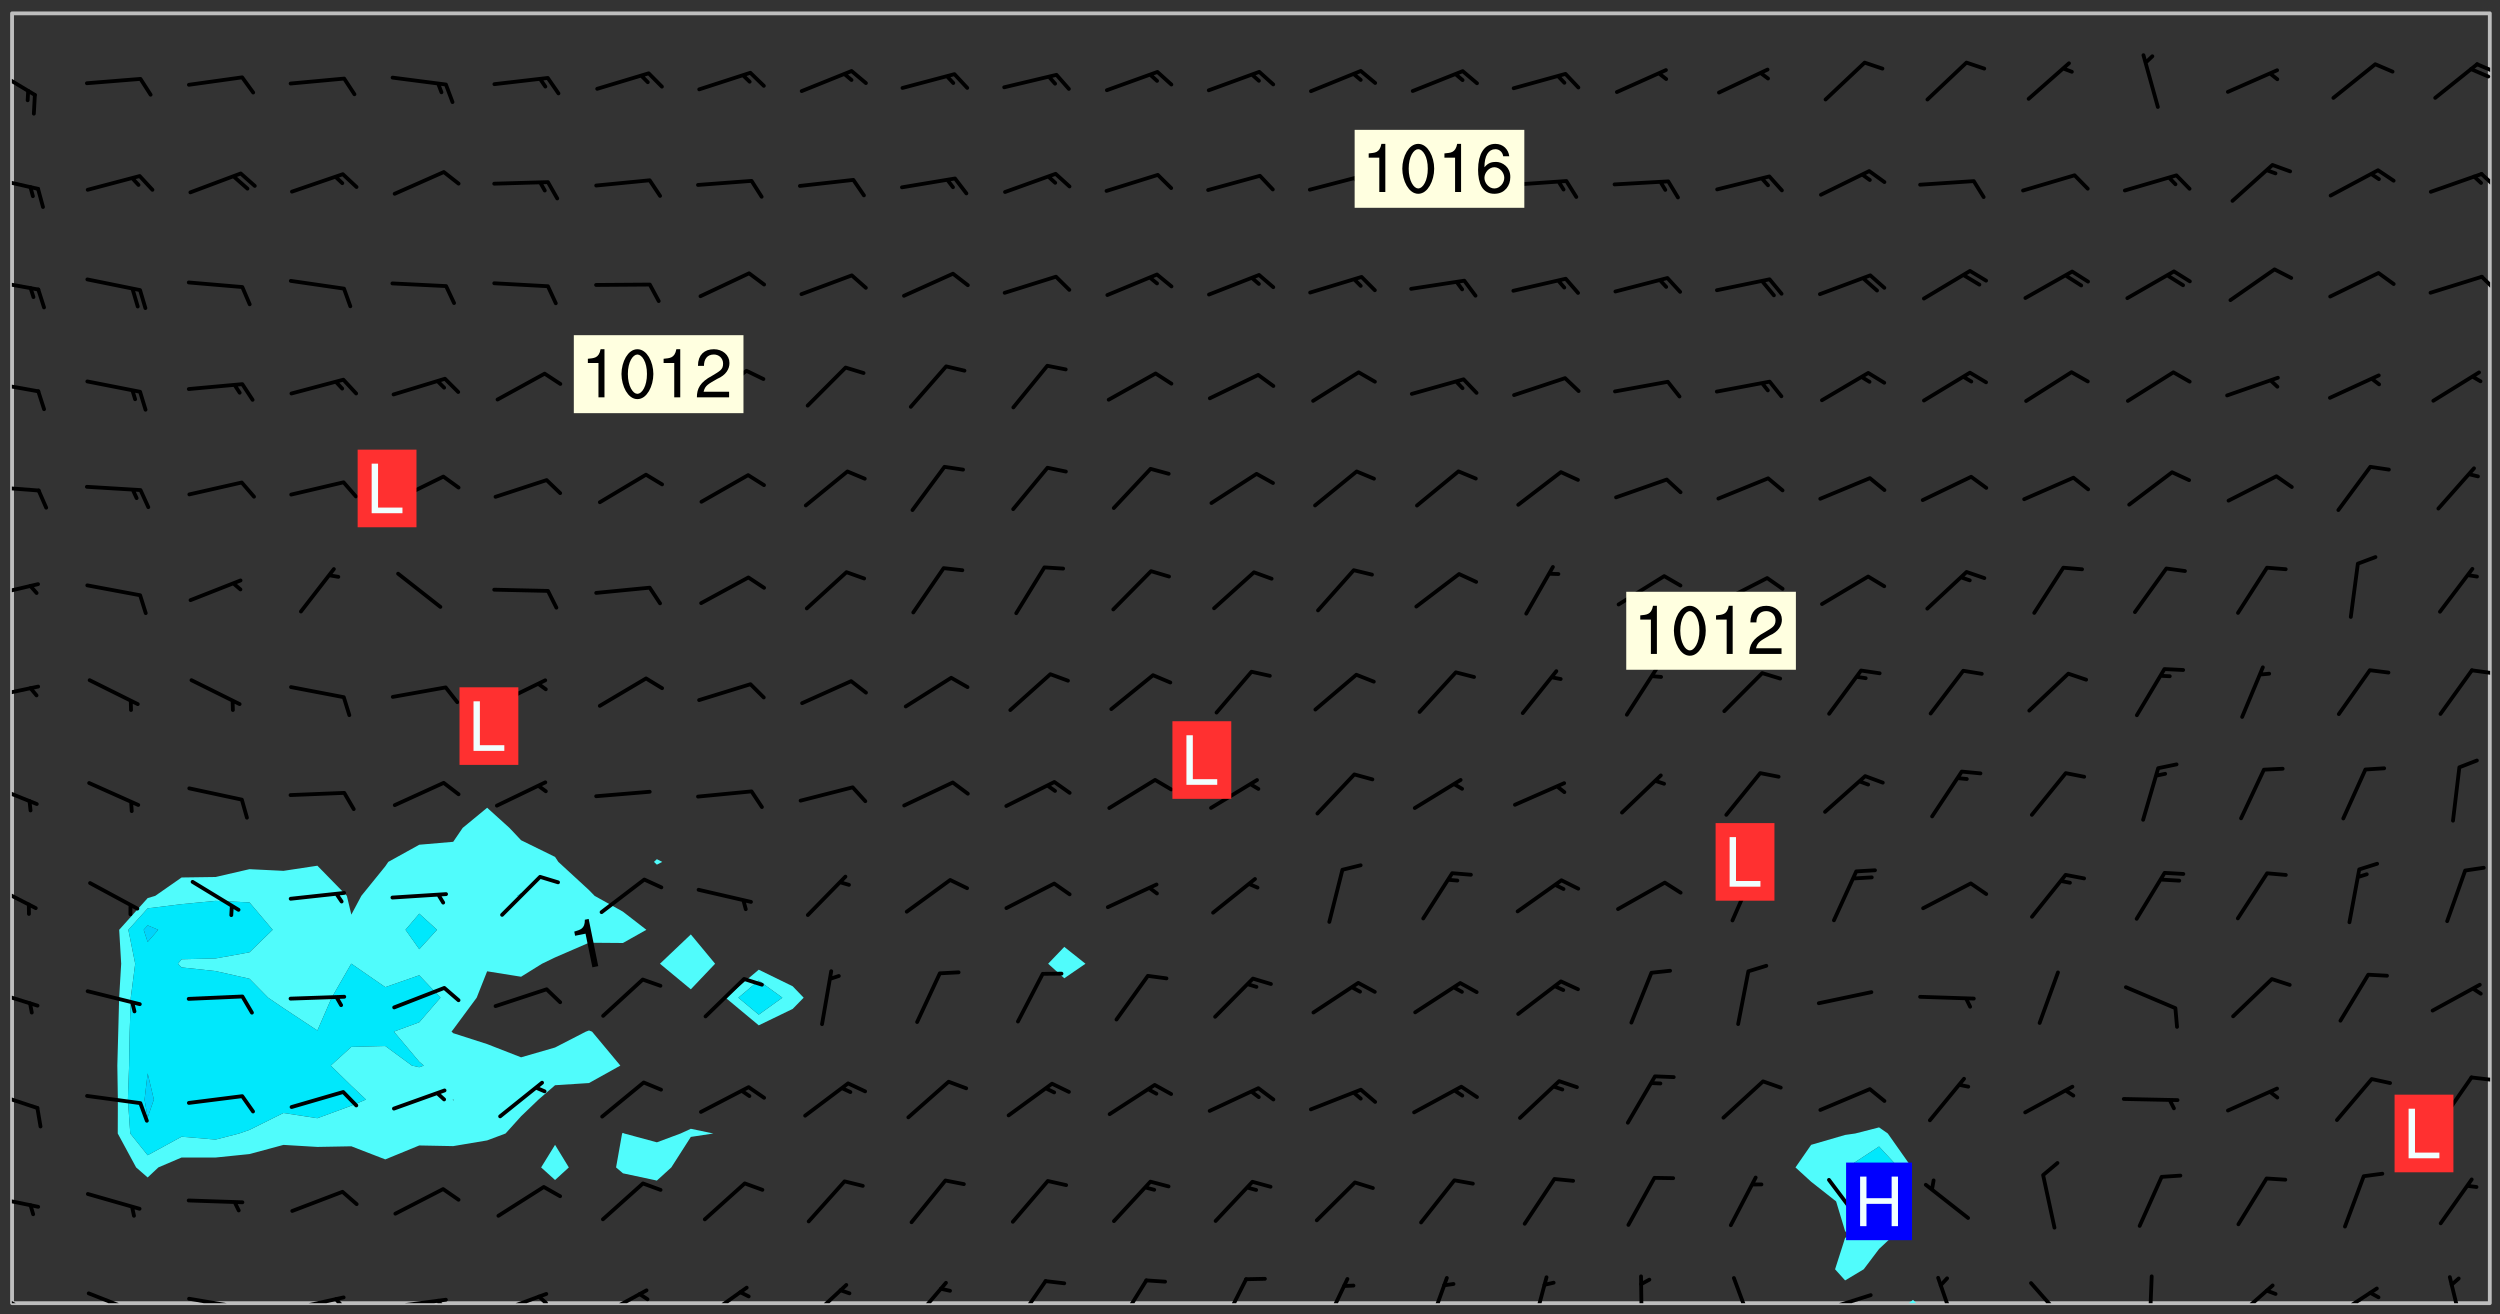 <svg xmlns="http://www.w3.org/2000/svg" role="img" xmlns:xlink="http://www.w3.org/1999/xlink" viewBox="142.45 309.95 326.84 171.84"><rect x="142.45" y="309.95" width="326.84" height="171.84" fill="#333333" stroke="none"/><defs><clipPath id="clip2"><path d="M 144 311.672 L 145 311.672 L 145 480.328 L 144 480.328 Z M 144 311.672"/></clipPath><clipPath id="clip3"><path d="M 144 311.672 L 468 311.672 L 468 480.328 L 144 480.328 Z M 144 311.672"/></clipPath><clipPath id="clip4"><path d="M 391 479 L 393 479 L 393 480.328 L 391 480.328 Z M 391 479"/></clipPath><clipPath id="clip5"><path d="M 467 311.672 L 468 311.672 L 468 480.328 L 467 480.328 Z M 467 311.672"/></clipPath><clipPath id="clip6"><path d="M 144 478 L 148 478 L 148 480.328 L 144 480.328 Z M 144 478"/></clipPath><clipPath id="clip7"><path d="M 153 478 L 161 478 L 161 480.328 L 153 480.328 Z M 153 478"/></clipPath><clipPath id="clip8"><path d="M 159 480 L 161 480 L 161 480.328 L 159 480.328 Z M 159 480"/></clipPath><clipPath id="clip9"><path d="M 166 479 L 175 479 L 175 480.328 L 166 480.328 Z M 166 479"/></clipPath><clipPath id="clip10"><path d="M 172 480 L 174 480 L 174 480.328 L 172 480.328 Z M 172 480"/></clipPath><clipPath id="clip11"><path d="M 180 479 L 188 479 L 188 480.328 L 180 480.328 Z M 180 479"/></clipPath><clipPath id="clip12"><path d="M 186 479 L 188 479 L 188 480.328 L 186 480.328 Z M 186 479"/></clipPath><clipPath id="clip13"><path d="M 193 479 L 201 479 L 201 480.328 L 193 480.328 Z M 193 479"/></clipPath><clipPath id="clip14"><path d="M 199 479 L 201 479 L 201 480.328 L 199 480.328 Z M 199 479"/></clipPath><clipPath id="clip15"><path d="M 207 478 L 215 478 L 215 480.328 L 207 480.328 Z M 207 478"/></clipPath><clipPath id="clip16"><path d="M 212 479 L 215 479 L 215 480.328 L 212 480.328 Z M 212 479"/></clipPath><clipPath id="clip17"><path d="M 220 478 L 228 478 L 228 480.328 L 220 480.328 Z M 220 478"/></clipPath><clipPath id="clip18"><path d="M 225 478 L 228 478 L 228 480.328 L 225 480.328 Z M 225 478"/></clipPath><clipPath id="clip19"><path d="M 234 478 L 241 478 L 241 480.328 L 234 480.328 Z M 234 478"/></clipPath><clipPath id="clip20"><path d="M 247 477 L 254 477 L 254 480.328 L 247 480.328 Z M 247 477"/></clipPath><clipPath id="clip21"><path d="M 261 477 L 267 477 L 267 480.328 L 261 480.328 Z M 261 477"/></clipPath><clipPath id="clip22"><path d="M 274 477 L 280 477 L 280 480.328 L 274 480.328 Z M 274 477"/></clipPath><clipPath id="clip23"><path d="M 288 477 L 293 477 L 293 480.328 L 288 480.328 Z M 288 477"/></clipPath><clipPath id="clip24"><path d="M 301 476 L 306 476 L 306 480.328 L 301 480.328 Z M 301 476"/></clipPath><clipPath id="clip25"><path d="M 315 476 L 319 476 L 319 480.328 L 315 480.328 Z M 315 476"/></clipPath><clipPath id="clip26"><path d="M 328 476 L 332 476 L 332 480.328 L 328 480.328 Z M 328 476"/></clipPath><clipPath id="clip27"><path d="M 342 476 L 345 476 L 345 480.328 L 342 480.328 Z M 342 476"/></clipPath><clipPath id="clip28"><path d="M 356 476 L 358 476 L 358 480.328 L 356 480.328 Z M 356 476"/></clipPath><clipPath id="clip29"><path d="M 368 476 L 372 476 L 372 480.328 L 368 480.328 Z M 368 476"/></clipPath><clipPath id="clip30"><path d="M 380 479 L 388 479 L 388 480.328 L 380 480.328 Z M 380 479"/></clipPath><clipPath id="clip31"><path d="M 395 476 L 399 476 L 399 480.328 L 395 480.328 Z M 395 476"/></clipPath><clipPath id="clip32"><path d="M 407 477 L 413 477 L 413 480.328 L 407 480.328 Z M 407 477"/></clipPath><clipPath id="clip33"><path d="M 423 476 L 425 476 L 425 480.328 L 423 480.328 Z M 423 476"/></clipPath><clipPath id="clip34"><path d="M 434 477 L 440 477 L 440 480.328 L 434 480.328 Z M 434 477"/></clipPath><clipPath id="clip35"><path d="M 447 478 L 454 478 L 454 480.328 L 447 480.328 Z M 447 478"/></clipPath><clipPath id="clip36"><path d="M 462 476 L 465 476 L 465 480.328 L 462 480.328 Z M 462 476"/></clipPath><clipPath id="clip37"><path d="M 144 466 L 148 466 L 148 468 L 144 468 Z M 144 466"/></clipPath><clipPath id="clip38"><path d="M 144 452 L 148 452 L 148 456 L 144 456 Z M 144 452"/></clipPath><clipPath id="clip39"><path d="M 465 450 L 468 450 L 468 452 L 465 452 Z M 465 450"/></clipPath><clipPath id="clip40"><path d="M 144 439 L 148 439 L 148 442 L 144 442 Z M 144 439"/></clipPath><clipPath id="clip41"><path d="M 144 425 L 148 425 L 148 429 L 144 429 Z M 144 425"/></clipPath><clipPath id="clip42"><path d="M 144 412 L 148 412 L 148 416 L 144 416 Z M 144 412"/></clipPath><clipPath id="clip43"><path d="M 144 399 L 148 399 L 148 402 L 144 402 Z M 144 399"/></clipPath><clipPath id="clip44"><path d="M 465 397 L 468 397 L 468 399 L 465 399 Z M 465 397"/></clipPath><clipPath id="clip45"><path d="M 144 386 L 148 386 L 148 389 L 144 389 Z M 144 386"/></clipPath><clipPath id="clip46"><path d="M 144 373 L 148 373 L 148 375 L 144 375 Z M 144 373"/></clipPath><clipPath id="clip47"><path d="M 144 359 L 148 359 L 148 362 L 144 362 Z M 144 359"/></clipPath><clipPath id="clip48"><path d="M 144 346 L 148 346 L 148 349 L 144 349 Z M 144 346"/></clipPath><clipPath id="clip49"><path d="M 466 345 L 468 345 L 468 349 L 466 349 Z M 466 345"/></clipPath><clipPath id="clip50"><path d="M 144 332 L 148 332 L 148 335 L 144 335 Z M 144 332"/></clipPath><clipPath id="clip51"><path d="M 466 332 L 468 332 L 468 335 L 466 335 Z M 466 332"/></clipPath><clipPath id="clip52"><path d="M 144 318 L 148 318 L 148 323 L 144 323 Z M 144 318"/></clipPath><clipPath id="clip53"><path d="M 466 318 L 468 318 L 468 320 L 466 320 Z M 466 318"/></clipPath><clipPath id="clip54"><path d="M 465 318 L 468 318 L 468 321 L 465 321 Z M 465 318"/></clipPath><g id="surface2281" clip-path="url(#clip1)"><path fill="#fff" fill-opacity="0" fill-rule="evenodd" d="M 0 0 L 1000 0 L 1000 1000 L 0 1000 Z M 0 0"/><path fill="#d3d3d3" fill-opacity="0" fill-rule="evenodd" d="M162.152 355.867L161.918 356.16 161.977 356.395 162.094 356.566 162.27 356.801 162.562 357.148 162.676 357.207 162.793 357.035 162.852 356.801 163.027 356.625 163.492 356.449 164.191 356.449 164.426 356.742 164.715 357.559 164.773 357.734 164.949 357.965 165.301 358.199 166 358.898 166.172 359.074 166.406 359.422 166.641 359.832 166.93 360.414 167.34 360.879 167.57 361.113 167.805 361.289 167.922 361.52 168.098 361.812 168.27 362.977 168.27 363.211 168.328 363.5 168.387 363.617 168.504 363.734 168.852 364.145 168.969 364.316 169.145 364.492 169.32 364.727 169.438 364.898 169.609 365.25 169.668 365.484 169.902 365.891 170.137 365.832 169.961 366.008 169.902 366.938 169.32 366.938 169.086 366.824 168.738 366.938 168.621 367.055 168.562 367.348 168.504 367.523 168.387 367.695 167.922 367.988 167.863 368.223 167.805 368.336 167.805 368.98 167.863 369.152 167.863 369.562 167.922 369.621 167.922 370.027 167.98 370.434 168.098 370.609 168.156 370.668 168.387 371.309 168.328 371.602 168.328 372.301 168.27 372.883 168.27 373.117 168.211 373.348 168.156 373.699 168.156 375.621 168.211 375.738 168.637 375.738 168.27 375.855 168.246 376.207 169.137 377.375 170.879 377.914 172.219 378.273 172.219 378.812 172.309 379.621 172.844 380.336 174.363 380.605 175.254 380.52 175.344 381.684 175.879 381.863 177.039 381.684 179.094 380.699 180.254 380.336 182.133 380.16 183.828 379.98 183.648 380.699 182.133 380.785 180.883 380.875 180.078 381.145 179.004 381.953 179.273 382.672 179.809 383.57 179.629 384.195 179.363 385.004 179.629 386.082 180.254 386.98 181.059 387.16 182.309 386.98 182.043 387.703 182.141 388.207 182.195 388.5 182.195 388.672 182.254 388.965 182.254 389.371 182.43 389.488 182.781 389.605 183.188 389.605 183.48 389.43 183.594 389.312 183.652 389.195 183.77 388.965 183.828 388.789 184.18 388.324 184.41 388.148 184.586 388.09 184.762 388.148 184.82 388.324 184.938 389.312 184.992 389.781 185.051 389.953 185.168 390.188 185.344 390.246 186.16 390.305 186.449 390.305 186.566 390.539 186.625 390.945 186.684 391.297 186.684 392.402 186.801 392.695 186.918 393.043 187.207 393.742 187.383 394.094 187.965 394.848 188.316 395.023 188.488 395.082 188.957 395.316 189.598 395.781 189.945 396.016 190.238 396.191 190.531 396.246 190.762 396.309 191.578 396.656 191.871 396.832 191.984 397.004 192.336 397.355 192.453 397.531 192.977 398.172 192.977 398.461 193.035 398.812 193.035 399.16 193.094 399.512 193.152 399.801 193.27 399.859 193.441 399.918 193.617 399.918 194.199 400.152 194.375 400.27 194.551 400.559 194.727 400.793 194.84 401.027 195.133 401.258 195.25 401.375 195.25 401.785 195.309 401.84 195.598 402.074 195.832 402.191 195.891 402.309 196.008 402.48 196.066 402.598 196.297 402.832 196.355 403.008 196.59 403.066 196.707 403.125 196.59 403.238 196.531 403.355 196.531 403.473 196.414 403.766 196.297 404.055 196.297 404.637 196.473 404.754 196.59 404.812 196.648 404.93 196.766 405.047 196.879 405.105 197.055 405.453 197.113 405.805 197.172 406.211 197.172 406.387 197.113 406.562 196.996 407.262 196.996 407.434 197.113 407.609 197.406 407.902 197.812 407.902 197.988 408.02 198.105 408.191 198.223 408.484 198.223 408.719 197.695 408.719 197.465 408.484 197.23 408.484 197.055 408.543 196.996 409.242 197.055 409.59 197.172 409.766 197.348 410.176 197.465 410.406 197.754 410.875 197.93 410.93 198.453 410.93 198.688 410.988 199.445 411.629 199.504 411.922 199.504 412.156 199.562 412.215 199.793 412.562 199.793 412.914 199.676 413.086 199.676 413.379 199.969 413.668 200.262 413.844 200.434 413.902 200.727 414.078 201.02 414.195 201.602 414.602 201.891 414.836 202.184 415.012 202.402 415.172 202.418 415.184 202.648 415.359 203.289 415.883 203.465 416.117 203.582 416.293 203.758 416.469 203.871 416.641 203.871 417.281 203.988 417.457 204.457 417.574 205.039 417.691 205.273 417.75 205.504 417.863 205.797 417.98 205.91 418.039 206.496 418.391 206.785 418.562 206.961 418.625 207.137 418.68 207.312 418.738 208.012 419.09 208.301 419.266 208.535 419.32 208.824 419.496 209.059 419.613 209.699 420.02 209.992 420.137 210.164 420.195 210.398 420.254 210.809 420.312 211.039 420.371 211.273 420.488 211.332 420.66 210.922 420.836 211.391 420.895 211.449 421.188 211.562 421.422 211.738 421.477 211.973 421.535 212.148 421.594 212.555 421.711 213.195 421.945 213.312 422.117 213.371 422.352 213.371 422.527 213.312 422.645 213.254 423.051 213.488 423.285 213.605 423.344 213.953 423.461 214.594 423.691 214.77 423.809 215.059 423.926 215.234 424.102 215.469 424.566 216.051 425.672 216.227 425.848 216.574 426.023 216.75 426.141 217.102 426.258 218.148 426.781 218.383 426.84 218.848 426.953 219.141 427.012 219.605 427.188 220.363 427.77 220.598 428.004 220.945 428.469 221.121 428.645 221.41 428.879 222.227 429.578 222.52 429.754 222.809 430.043 223.102 430.219 223.395 430.508 224.09 431.148 224.266 431.324 224.559 431.559 224.848 431.793 225.316 432.082 225.957 432.664 226.305 432.898 226.539 433.191 226.887 433.539 227.238 434.004 228.172 434.996 228.52 435.402 228.637 435.578 228.871 435.637 228.984 435.754 229.629 435.93 229.859 436.043 230.094 436.102 230.387 436.277 230.617 436.395 231.551 437.094 231.957 437.5 232.191 437.676 232.598 437.852 232.832 437.969 233.648 438.316 233.996 438.551 234.23 438.668 234.523 438.957 234.754 439.074 235.512 439.426 235.863 439.598 236.094 439.656 236.387 439.773 236.621 439.832 237.492 440.008 238.309 440.008 238.777 440.238 238.949 440.297 239.824 440.996 240.289 441.113 240.582 441.172 240.758 441.23 240.988 441.289 241.457 441.348 241.805 441.406 242.156 441.465 242.562 441.523 242.855 441.523 243.027 441.582 243.027 441.812 243.203 441.988 243.496 441.988 243.844 442.047 244.195 442.105 244.895 442.223 245.535 442.223 246 441.988 246.293 441.812 246.465 441.695 246.875 441.523 247.164 441.348 248.098 440.883 248.566 440.59 249.09 440.297 249.555 440.125 250.02 439.949 251.07 439.484 251.359 439.367 251.77 439.25 252.059 439.133 252.586 438.957 254.102 438.258 254.684 437.91 254.973 437.852 255.266 437.793 255.613 437.676 256.488 437.445 256.84 437.328 256.953 437.328 257.188 437.27 258.062 437.035 258.297 436.977 259.109 436.977 259.461 436.918 260.277 436.801 260.449 436.742 260.801 436.688 261.094 436.629 261.324 436.57 262.141 436.395 262.316 436.336 262.664 436.336 262.898 436.277 263.363 436.16 264.121 435.988 264.355 435.93 264.703 435.93 265.113 435.812 265.402 435.754 266.688 435.695 266.977 435.695 267.387 435.637 267.617 435.578 267.793 435.578 268.668 435.461 269.074 435.461 269.484 435.344 269.832 435.344 270.184 435.23 271.055 435.172 272.805 435.172 273.852 435.461 274.262 435.578 274.551 435.695 274.902 435.812 275.191 435.93 276.242 436.102 276.531 436.16 276.824 436.16 277.117 436.219 277.289 436.277 277.699 436.336 277.871 436.395 277.988 436.453 278.105 436.453 278.223 436.512 278.574 436.57 278.688 436.57 279.098 436.637 281.02 437.031 282.945 437.426 284.465 437.875 286.16 438.594 288.305 439.398 289.91 438.68 291.34 437.875 292.5 436.797 293.75 436.348 296.785 435.629 298.66 435.27 300.805 433.922 303.039 432.668 305.539 431.41 307.234 430.961 309.02 430.781 310.18 430.512 310.805 431.051 312.145 430.781 312.859 429.793 313.844 428.449 314.289 428.27 315.094 427.91 316.969 427.371 318.754 426.922 320.004 426.652 321.164 426.562 322.863 426.473 324.824 426.203 326.074 426.113 326.613 426.113 327.238 426.023 328.129 426.023 330.273 425.844 332.684 425.664 335.273 425.574 336.969 425.754 338.578 425.844 340.008 426.203 341.168 426.922 343.043 427.91 344.203 429.438 344.469 430.152 345.098 430.242 345.453 431.141 345.988 431.68 346.523 433.207 347.598 433.566 348.133 433.566 347.328 434.102 347.418 435.809 348.133 438.504 349.023 439.309 349.918 440.297 350.633 441.555 352.418 442.094 353.938 441.914 354.293 443.258 355.902 442.453 356.883 441.914 357.152 442.184 357.469 441.969 357.688 441.824 358.488 442.273 358.938 441.914 359.293 441.914 359.828 441.645 360.367 440.926 360.902 440.656 361.527 439.668 362.688 440.117 363.527 440.488 364.922 441.105 366.617 440.926 368.223 440.926 370.008 441.016 370.188 439.309 370.723 437.965 371.527 438.234 372.02 439.082 372.422 439.488 372.332 440.027 372.332 440.387 373.047 440.836 373.758 440.566 375.188 440.566 375.547 441.555 375.992 442.812 376.707 444.156 377.957 444.785 379.652 445.414 380.367 445.234 380.547 444.695 381.527 444.605 381.977 444.965 382.062 446.223 381.797 446.852 381.262 447.031 381.262 447.57 381.977 448.555 382.242 449.094 383.227 450.082 384.027 451.16 383.762 451.52 383.672 452.418 383.047 454.75 382.691 456.816 382.602 458.609 382.422 459.328 382.332 459.867 382.332 461.305 381.352 463.188 380.992 464.895 380.457 465.793 379.652 466.961 379.387 467.5 381.441 468.754 381.527 469.113 381.172 469.652 381.082 469.473 381.082 470.281 381.172 471.719 380.727 472.434 379.652 472.527 379.387 473.242 379.922 474.141 380.727 474.859 381.887 475.668 383.227 475.938 383.672 476.297 383.316 476.746 381.527 476.656 380.277 476.207 379.562 475.488 378.938 475.398 378.762 478.988 378.574 480.297 467.934 480.297 467.934 311.703 412.664 311.703 412.664 360.785 413.426 360.91 416.715 361.453 418.738 364.289 418.738 367.043 421.09 367.375 423.438 367.707 427.488 367.707 426.109 371.867 424.086 372.574 422.062 373.277 421.52 373.621 418.926 375.238 418.738 375.355 416.715 373.277 415.984 370.535 413.312 368.457 411.938 364.957 411.871 364.875 409.914 362.203 412.664 360.785 412.664 311.703 294.422 311.703 294.422 403.117 294.539 403.148 294.672 403.16 294.746 403.234 294.852 403.281 294.941 403.34 295.027 403.398 295.117 403.457 295.414 403.754 295.473 403.844 295.504 403.961 295.531 404.078 295.547 404.215 295.516 404.332 295.457 404.422 295.398 404.508 295.355 404.613 295.309 404.715 295.281 404.836 295.281 404.98 295.457 405.25 295.605 405.398 295.68 405.484 295.754 405.559 295.797 405.664 295.859 405.754 295.918 405.84 295.961 405.945 296.02 406.035 296.066 406.137 296.109 406.242 296.168 406.328 296.285 406.508 296.359 406.582 296.422 406.668 296.48 406.758 296.523 406.863 296.582 406.953 296.641 407.039 296.703 407.129 296.762 407.219 296.805 407.32 296.922 407.5 296.996 407.574 297.055 407.66 297.129 407.734 297.219 407.793 297.324 407.84 297.473 407.84 297.605 407.824 297.738 407.84 297.84 407.793 297.914 407.719 297.961 407.617 297.945 407.484 297.945 407.336 297.898 407.23 297.871 407.113 297.824 407.012 297.797 406.891 297.754 406.789 297.691 406.699 297.648 406.598 297.605 406.492 297.574 406.375 297.559 406.242 297.547 406.105 297.633 406.047 297.691 405.961 297.812 405.93 297.855 406.035 297.871 406.168 297.871 406.285 297.93 406.387 297.988 406.477 298.078 406.535 298.227 406.684 298.285 406.773 298.328 406.879 298.316 406.98 298.402 407.039 298.508 407.086 298.594 407.145 298.684 407.203 298.758 407.277 298.641 407.305 298.535 407.352 298.449 407.41 298.375 407.484 298.316 407.574 298.254 407.66 298.227 407.781 298.18 407.883 298.137 407.988 298.105 408.105 298.094 408.238 298.078 408.371 298.078 408.52 298.105 408.637 298.152 408.742 298.195 408.844 298.254 408.934 298.328 409.008 298.418 409.066 298.492 409.141 298.582 409.199 298.641 409.289 298.684 409.395 298.73 409.496 298.848 409.527 298.98 409.543 299.129 409.543 299.246 409.512 299.352 409.555 299.395 409.66 299.441 409.762 299.469 409.883 299.5 410 299.527 410.117 299.559 410.238 299.586 410.355 299.691 410.398 299.793 410.445 299.926 410.43 300.074 410.578 300.137 410.664 300.211 410.738 300.281 410.812 300.371 410.875 300.477 410.918 300.578 410.961 300.695 410.992 300.832 411.008 300.949 410.977 301.023 410.902 301.051 410.785 301.039 410.652 301.008 410.531 300.98 410.414 301.023 410.309 301.141 410.309 301.23 410.371 301.348 410.398 301.496 410.398 301.629 410.414 301.777 410.414 301.91 410.43 302.043 410.414 302.191 410.414 302.324 410.398 302.457 410.387 302.594 410.398 302.711 410.371 302.844 410.355 303.035 410.297 302.977 410.473 302.961 410.605 302.934 410.727 302.918 410.859 302.859 410.945 302.727 410.961 302.621 411.008 302.516 411.051 302.398 411.082 302.281 411.109 302.016 411.141 301.867 411.141 301.734 411.156 301.66 411.23 301.719 411.316 301.867 411.465 301.984 411.645 302.059 411.715 302.148 411.777 302.238 411.836 302.324 411.895 302.414 411.953 302.516 411.996 302.621 412.059 302.727 412.102 302.812 412.16 302.918 412.207 303.02 412.25 303.199 412.367 303.258 412.457 303.215 412.559 303.168 412.664 303.184 412.797 303.406 413.02 303.465 413.109 303.508 413.211 303.539 413.332 303.582 413.434 303.598 413.566 303.629 413.684 303.641 413.82 303.672 413.938 303.82 414.086 303.922 414.129 304.027 414.172 304.145 414.203 304.277 414.219 304.414 414.234 304.531 414.234 304.648 414.203 304.738 414.145 304.781 414.039 304.828 413.938 304.871 413.832 304.902 413.715 304.914 413.582 304.914 413.434 304.902 413.301 304.887 413.168 304.855 413.051 304.812 412.945 304.766 412.84 304.723 412.738 304.68 412.633 304.664 412.5 304.68 412.367 304.707 412.25 304.738 412.133 304.766 412.012 304.812 411.91 304.902 411.852 304.988 411.789 305.062 411.715 305.152 411.656 305.375 411.434 305.434 411.348 305.508 411.273 305.625 411.094 305.684 411.008 305.684 410.859 305.609 410.785 305.508 410.738 305.402 410.695 305.301 410.652 305.242 410.562 305.195 410.457 305.168 410.34 305.258 410.281 305.375 410.25 305.477 410.207 305.656 410.09 305.805 409.941 305.816 409.809 305.805 409.703 305.715 409.645 305.582 409.66 305.434 409.66 305.301 409.676 305.168 409.66 305.047 409.629 304.961 409.57 304.887 409.496 304.828 409.406 304.766 409.32 304.648 409.141 304.59 409.055 304.621 408.934 304.707 408.875 304.828 408.844 304.887 408.758 304.887 408.637 304.855 408.52 304.797 408.43 304.738 408.344 304.691 408.238 304.664 408.121 304.648 407.988 304.707 407.898 304.781 407.824 304.871 407.766 304.988 407.586 305.062 407.512 305.121 407.426 305.27 407.277 305.391 407.246 305.523 407.23 305.656 407.246 305.73 407.32 305.773 407.426 305.789 407.559 305.758 407.676 305.641 407.707 305.508 407.719 305.359 407.867 305.316 407.973 305.27 408.074 305.242 408.195 305.211 408.312 305.211 408.461 305.242 408.578 305.285 408.684 305.344 408.773 305.418 408.844 305.492 408.918 305.609 408.949 305.73 408.977 305.848 408.949 305.98 408.934 306.098 408.934 306.188 408.992 306.262 409.066 306.309 409.172 306.367 409.258 306.469 409.305 306.602 409.32 306.707 409.363 306.793 409.422 306.781 409.527 306.707 409.602 306.527 409.719 306.469 409.809 306.379 409.867 306.309 409.941 306.234 410.016 306.172 410.105 306.145 410.223 306.129 410.355 306.145 410.488 306.129 410.621 306.129 410.77 306.145 410.902 306.172 411.02 306.203 411.141 306.277 411.215 306.367 411.273 306.453 411.332 306.543 411.391 306.66 411.422 306.66 411.508 306.559 411.555 306.469 411.613 306.203 411.645 306.086 411.672 305.938 411.672 305.832 411.715 305.73 411.762 305.672 411.852 305.609 412.086 305.598 412.219 305.566 412.34 305.551 412.473 305.551 412.766 305.539 412.898 305.551 413.035 305.566 413.168 305.699 413.184 305.832 413.195 305.953 413.227 306.039 413.285 306.113 413.359 306.16 413.465 306.203 413.566 306.219 413.699 306.219 414.145 306.203 414.277 306.203 414.723 306.234 414.988 306.262 415.105 306.277 415.238 306.309 415.355 306.395 415.566 306.426 415.832 306.426 415.98 306.395 416.098 306.367 416.215 306.336 416.336 306.309 416.453 306.277 416.57 306.246 416.691 306.234 416.824 306.219 416.957 306.309 417.016 306.426 416.984 306.527 417 306.574 417.105 306.543 417.371 306.543 417.812 306.5 417.918 306.453 418.023 306.41 418.125 306.367 418.23 306.309 418.316 306.277 418.438 306.234 418.555 306.203 418.672 306.188 418.805 306.203 418.938 306.262 419.027 306.367 419.074 306.453 419.133 306.512 419.219 306.5 419.355 306.469 419.473 306.426 419.574 306.426 420.02 306.41 420.152 306.41 420.301 306.379 420.418 306.336 420.523 306.309 420.641 306.262 420.746 306.219 420.848 306.188 420.969 306.16 421.086 306.129 421.219 306.098 421.336 306.07 421.453 306.027 421.559 305.996 421.676 305.965 421.797 305.953 421.93 305.938 422.062 305.938 422.359 305.965 422.477 305.965 422.625 306.012 423.023 306.039 423.141 306.098 423.23 306.219 423.262 306.367 423.262 306.5 423.246 306.559 423.336 306.559 423.453 306.5 423.543 306.41 423.602 306.309 423.645 306.203 423.691 306.113 423.75 306.027 423.809 305.891 423.824 305.773 423.793 305.641 423.777 305.539 423.824 305.477 423.91 305.465 424.047 305.449 424.18 305.418 424.297 305.391 424.414 305.375 424.547 305.344 424.668 305.344 424.965 305.359 425.098 305.391 425.215 305.391 425.363 305.402 425.496 305.402 425.645 305.375 425.762 305.328 425.863 305.301 425.984 305.27 426.102 305.211 426.191 305.137 426.266 305.035 426.309 304.93 426.355 304.812 426.383 304.691 426.414 304.59 426.367 304.648 426.281 304.754 426.234 304.781 426.117 304.812 426 304.84 425.879 304.871 425.762 304.871 425.613 304.887 425.48 304.855 425.363 304.812 425.258 304.707 425.273 304.633 425.348 304.531 425.391 304.441 425.453 304.367 425.527 304.324 425.629 304.309 425.762 304.277 425.879 304.25 426 304.219 426.117 304.191 426.234 304.16 426.355 304.133 426.473 304.102 426.59 304.059 426.695 303.969 426.754 303.879 426.754 303.762 426.723 303.73 426.637 303.746 426.5 303.715 426.383 303.715 426.234 303.703 426.102 303.703 425.953 303.641 425.719 303.613 425.598 303.57 425.496 303.523 425.391 303.465 425.305 303.406 425.215 303.363 425.109 303.301 425.023 303.152 424.875 303.082 424.801 302.977 424.754 302.871 424.711 302.77 424.668 302.473 424.371 302.383 424.297 302.297 424.238 302.191 424.195 302.102 424.133 302.016 424.074 301.91 424.031 301.82 423.973 301.734 423.91 301.66 423.84 301.555 423.793 301.469 423.734 301.363 423.691 301.273 423.629 301.172 423.586 301.066 423.543 300.98 423.484 300.875 423.438 300.77 423.395 300.668 423.348 300.578 423.289 300.477 423.246 300.371 423.203 300.281 423.141 300.164 423.113 300.031 423.098 299.898 423.113 299.75 423.113 299.617 423.129 299.5 423.098 299.41 423.039 299.336 422.965 299.246 422.906 299.145 422.859 298.996 422.859 298.875 422.832 298.773 422.789 298.699 422.715 298.582 422.535 298.492 422.477 298.391 422.434 298.301 422.371 298.195 422.328 298.105 422.27 298.02 422.211 297.914 422.164 297.855 422.078 297.797 421.988 297.754 421.883 297.707 421.781 297.633 421.707 297.547 421.648 297.473 421.574 297.383 421.516 297.16 421.293 297.117 421.188 297.086 420.922 297.191 420.879 297.336 420.879 297.441 420.922 297.516 420.996 297.605 421.055 297.691 421.113 297.797 421.16 297.887 421.219 298.035 421.367 298.105 421.441 298.254 421.59 298.316 421.676 298.391 421.75 298.477 421.809 298.551 421.883 298.641 421.945 298.73 422.004 298.816 422.062 299.086 422.238 299.188 422.285 299.293 422.328 299.395 422.371 299.441 422.297 299.5 422.211 299.574 422.137 299.645 422.062 299.75 422.105 299.824 422.18 299.883 422.27 299.926 422.371 299.973 422.477 300.016 422.582 300.137 422.609 300.254 422.582 300.328 422.492 300.371 422.387 300.43 422.297 300.504 422.223 300.609 422.18 300.727 422.152 300.859 422.164 300.949 422.223 301.098 422.371 301.156 422.461 301.199 422.566 301.246 422.668 301.289 422.773 301.332 422.875 301.438 422.922 301.543 422.965 301.676 422.98 301.762 422.922 301.82 422.832 301.895 422.758 302 422.715 302.117 422.742 302.223 422.789 302.324 422.832 302.43 422.875 302.531 422.922 302.711 423.039 302.711 423.156 302.695 423.289 302.711 423.422 302.727 423.559 302.785 423.645 302.887 423.691 303.008 423.719 303.125 423.75 303.273 423.75 303.391 423.719 303.449 423.629 303.629 423.512 303.688 423.422 303.762 423.348 303.82 423.262 303.938 423.082 304.117 422.965 304.234 422.996 304.324 423.055 304.367 423.129 304.352 423.262 304.352 423.379 304.441 423.438 304.59 423.438 304.723 423.422 304.855 423.41 305.121 423.379 305.227 423.336 305.344 423.305 305.465 423.277 305.539 423.203 305.609 423.129 305.672 423.039 305.656 422.934 305.609 422.832 305.508 422.789 305.402 422.773 305.285 422.801 305.02 422.832 304.871 422.832 304.797 422.758 304.707 422.699 304.59 422.668 304.473 422.641 304.34 422.625 304.191 422.625 304.059 422.641 303.762 422.641 303.656 422.594 303.508 422.445 303.465 422.344 303.406 422.254 303.629 422.031 303.715 421.973 303.82 421.93 303.938 421.898 304.07 421.883 304.203 421.898 304.34 421.914 304.441 421.957 304.574 421.945 304.664 421.883 304.766 421.84 304.828 421.75 304.781 421.648 304.691 421.59 304.574 421.559 304.473 421.516 304.414 421.426 304.352 421.336 304.352 421.219 304.367 421.086 304.473 421.039 304.547 420.969 304.547 420.848 304.457 420.789 304.426 420.672 304.516 420.613 304.59 420.539 304.633 420.434 304.691 420.344 304.738 420.242 304.754 420.109 304.754 419.961 304.707 419.855 304.664 419.754 304.574 419.695 304.441 419.68 304.34 419.637 304.203 419.621 304.086 419.59 303.641 419.59 303.508 419.574 303.375 419.562 303.242 419.547 303.125 419.516 302.977 419.516 302.844 419.5 302.711 419.488 302.445 419.457 302.324 419.414 302.238 419.355 302.164 419.281 302.164 419.133 302.176 419 302.281 418.953 302.383 418.91 302.516 418.895 302.668 418.895 302.801 418.879 303.094 418.879 303.215 418.91 303.316 418.953 303.406 419.012 303.641 419.074 303.762 419.027 303.852 418.969 303.953 418.926 304.086 418.91 304.191 418.953 304.293 419 304.426 419.012 304.547 418.984 304.691 418.984 304.812 418.953 304.93 418.926 305.035 418.879 305.109 418.805 305.195 418.746 305.344 418.598 305.402 418.512 305.449 418.406 305.477 418.289 305.492 418.184 305.391 418.141 305.301 418.082 305.184 418.051 305.078 418.008 304.988 417.945 304.914 417.859 304.84 417.785 304.738 417.742 304.633 417.695 304.531 417.652 304.473 417.562 304.426 417.461 304.34 417.25 304.277 417.164 304.219 417.074 304.145 417 304.059 416.941 303.789 416.941 303.672 416.973 303.582 417.031 303.48 417.074 303.348 417.09 303.242 417.074 303.215 416.957 303.152 416.867 303.035 416.836 302.934 416.793 302.785 416.645 302.754 416.527 302.738 416.422 302.812 416.348 302.992 416.23 303.109 416.203 303.227 416.172 303.363 416.188 303.465 416.23 303.57 416.273 303.672 416.32 303.777 416.363 303.895 416.395 304.027 416.41 304.145 416.438 304.277 416.453 304.383 416.438 304.473 416.379 304.398 416.305 304.293 416.262 304.219 416.188 304.145 416.098 303.996 415.949 303.91 415.891 303.82 415.832 303.746 415.758 303.656 415.699 303.555 415.652 303.434 415.625 303.332 415.578 303.227 415.535 303.109 415.504 303.008 415.461 302.887 415.43 302.738 415.43 302.621 415.461 302.516 415.504 302.43 415.566 302.25 415.684 302.164 415.742 302.074 415.801 301.969 415.848 301.883 415.906 301.777 415.949 301.676 415.992 301.57 416.039 301.496 416.113 301.438 416.203 301.379 416.289 301.332 416.395 301.273 416.48 301.199 416.555 301.066 416.543 300.949 416.512 300.832 416.512 300.758 416.586 300.668 416.645 300.594 416.719 300.504 416.777 300.418 416.836 300.312 416.883 300.211 416.926 300.074 416.941 299.973 416.898 299.824 416.75 299.719 416.703 299.633 416.703 299.527 416.75 299.426 416.793 299.305 416.824 299.188 416.793 299.113 416.719 299.113 416.602 299.145 416.48 299.219 416.41 299.277 416.32 299.352 416.246 299.469 416.215 299.574 416.172 299.867 416.172 300 416.156 300.137 416.141 300.238 416.098 300.328 416.039 300.43 415.992 300.52 415.934 300.652 415.922 300.742 415.98 300.875 415.992 300.965 415.934 301.051 415.875 301.156 415.832 301.246 415.773 301.332 415.711 301.422 415.652 301.57 415.504 301.629 415.418 301.688 415.328 301.793 415.285 301.926 415.27 302.043 415.297 302.164 415.328 302.223 415.27 302.281 415.18 302.312 414.914 302.34 414.797 302.445 414.809 302.578 414.824 302.68 414.781 302.77 414.723 302.828 414.633 302.902 414.559 302.961 414.469 303.008 414.367 303.02 414.234 303.008 414.102 302.961 413.996 302.812 413.848 302.754 413.758 302.695 413.672 302.652 413.566 302.652 413.121 302.668 412.988 302.668 412.84 302.68 412.707 302.621 412.648 302.531 412.707 302.43 412.664 302.25 412.547 302.164 412.488 302.102 412.398 302.043 412.309 301.969 412.234 301.883 412.176 301.762 412.207 301.66 412.219 301.555 412.266 301.469 412.324 301.363 412.367 301.215 412.516 301.125 412.574 301.039 412.633 300.949 412.695 300.844 412.738 300.711 412.754 300.711 412.633 300.816 412.59 300.934 412.559 301.008 412.488 301.051 412.383 301.051 412.234 301.023 412.117 300.875 411.969 300.742 411.953 300.594 411.953 300.477 411.984 300.371 412.027 300.27 412.07 300.18 412.133 300.062 412.16 299.988 412.086 300 411.953 299.957 411.852 299.914 411.746 299.824 411.688 299.707 411.715 299.586 411.746 299.469 411.777 299.367 411.82 299.246 411.852 299.145 411.895 299.039 411.938 298.949 411.996 298.848 412.012 298.848 411.895 298.863 411.762 298.805 411.672 298.73 411.715 298.582 411.863 298.523 411.953 298.449 412.027 298.402 412.133 298.359 412.234 298.285 412.309 298.227 412.398 298.152 412.473 298.094 412.559 298.02 412.633 297.93 412.695 297.855 412.766 297.781 412.84 297.68 412.855 297.547 412.871 297.441 412.828 297.441 412.707 297.59 412.559 297.633 412.457 297.691 412.367 297.738 412.266 297.781 412.16 297.84 412.07 297.871 411.953 297.914 411.852 297.945 411.73 297.973 411.613 298.02 411.508 298.062 411.406 298.105 411.301 298.18 411.23 298.27 411.168 298.359 411.109 298.461 411.066 298.758 411.066 299.023 411.035 299.129 410.992 299.055 410.918 298.938 410.887 298.832 410.844 298.742 410.785 298.641 410.738 298.551 410.68 298.449 410.637 298.344 410.594 298.254 410.531 298.168 410.473 298.062 410.43 297.961 410.387 297.84 410.355 297.723 410.324 297.621 410.281 297.5 410.25 297.398 410.207 297.309 410.148 297.266 410.043 297.25 409.91 297.352 409.867 297.484 409.852 297.621 409.867 297.754 409.852 297.855 409.809 297.914 409.719 297.93 409.613 297.84 409.555 297.766 409.48 297.664 409.438 297.574 409.379 297.426 409.23 297.383 409.125 297.367 408.992 297.367 408.699 297.309 408.609 297.219 408.551 297.145 408.477 297.102 408.371 297.07 408.254 297.012 408.164 296.938 408.09 296.82 408.062 296.746 407.988 296.656 407.93 296.566 407.867 296.48 407.809 296.406 407.734 296.348 407.648 296.301 407.543 296.215 407.484 296.066 407.336 295.871 407.277 295.738 407.293 295.637 407.336 295.562 407.41 295.516 407.512 295.473 407.617 295.414 407.707 295.355 407.793 295.059 408.09 294.969 408.148 294.883 408.148 294.82 408.062 294.777 407.957 294.809 407.84 294.867 407.75 294.895 407.633 294.883 407.5 294.793 407.438 294.688 407.484 294.57 407.512 294.453 407.543 294.184 407.719 294.082 407.766 293.965 407.793 293.859 407.84 293.77 407.898 293.668 407.941 293.609 407.855 293.562 407.75 293.578 407.617 293.625 407.512 293.695 407.438 293.77 407.367 293.828 407.277 293.828 407.129 293.785 407.023 293.547 407.023 293.445 407.07 293.414 407.188 293.387 407.305 293.355 407.426 293.281 407.469 293.148 407.484 293.074 407.438 293.031 407.336 292.988 407.23 292.941 407.129 292.898 407.023 292.777 407.055 292.676 407.098 292.543 407.113 292.426 407.145 292.32 407.188 292.23 407.246 292.129 407.293 292.008 407.32 291.875 407.336 291.773 407.293 291.715 407.203 291.668 407.098 291.625 406.996 291.582 406.891 291.582 406.773 291.641 406.684 291.727 406.625 291.906 406.508 292.008 406.461 292.113 406.418 292.219 406.359 292.32 406.316 292.41 406.254 292.512 406.211 292.617 406.152 292.719 406.105 292.809 406.047 292.914 406.004 293.016 405.961 293.105 405.898 293.207 405.855 293.344 405.84 293.461 405.871 293.562 405.914 293.684 405.945 293.785 405.988 293.891 406.035 293.992 406.078 294.098 406.121 294.199 406.168 294.305 406.211 294.406 406.254 294.512 406.301 294.598 406.359 294.703 406.402 294.82 406.434 294.926 406.477 295.027 406.523 295.117 406.582 295.223 406.625 295.324 406.668 295.43 406.715 295.547 406.742 295.648 406.789 295.77 406.816 295.918 406.816 296.004 406.758 296.02 406.656 296.078 406.566 296.051 406.449 295.977 406.375 295.859 406.195 295.785 406.121 295.695 406.047 295.516 405.93 295.43 405.871 295.324 405.828 295.223 405.781 294.953 405.605 294.895 405.516 294.82 405.441 294.762 405.352 294.719 405.25 294.688 405.133 294.672 404.996 294.672 404.434 294.66 404.301 294.645 404.168 294.613 404.051 294.598 403.918 294.586 403.785 294.555 403.664 294.332 403.441 294.273 403.355 294.258 403.25 294.289 403.133 294.422 403.117 294.422 311.703 172.992 311.703 172.992 313.156 172.934 313.391 172.582 314.441 172.41 314.965 172.293 315.312 172.117 315.723 172 315.895 171.766 316.188 171.535 316.246 171.184 316.246 171.066 316.305 170.836 316.711 170.836 317.004 170.953 317.18 171.184 317.41 171.301 317.645 171.941 318.402 172.234 318.867 172.41 319.102 172.641 319.453 172.875 319.801 173.516 320.617 173.691 321.082 173.863 321.492 173.98 322.188 174.156 322.656 174.273 324.055 174.332 324.52 174.332 325.395 174.449 326.441 174.449 331.223 174.391 331.688 174.039 332.969 173.863 333.492 173.75 333.902 173.398 334.832 172.934 336 172.699 336.582 172.582 336.758 172.41 337.105 172.234 337.512 171.883 338.328 171.824 338.621 171.711 338.914 171.594 339.203 171.535 339.379 171.418 340.254 171.359 340.66 171.301 340.777 171.242 340.953 171.184 341.125 170.953 341.652 170.836 341.824 170.836 342.059 170.719 342.293 170.66 342.465 170.484 343.051 170.484 343.34 170.426 343.516 170.426 343.809 170.367 343.922 170.309 344.449 170.309 344.621 170.254 344.855 170.254 347.477 170.078 348.293 169.961 348.469 169.785 348.703 169.668 348.875 169.555 349.109 168.969 350.043 168.738 350.332 168.445 350.797 168.27 351.031 167.98 351.383 167.629 352.082 167.516 352.312 167.34 352.723 167.164 352.953 166.758 353.48 165.941 354.18 165.648 354.352 165.359 354.586 165.184 354.703 165.008 354.879 164.484 355.285 163.957 355.461 163.785 355.637 163.551 355.691 162.91 355.867 162.152 355.867M174.363 386.891L173.289 387.34 173.648 388.234 174.898 387.52 175.344 386.98 174.363 386.891"/><path fill="#d3d3d3" fill-opacity="0" fill-rule="evenodd" d="M201.508 416.598L200.613 416.598 201.062 417.227 202.043 417.586 202.848 417.496 203.293 416.508 203.117 416.598 202.402 416.242 201.508 416.598M356.129 475.668L356.07 475.145 356.07 474.852 356.184 474.559 356.242 474.328 356.711 473.859 356.824 473.859 356.941 473.746 357.059 473.688 357.234 473.688 357.469 473.629 357.816 473.629 358.051 473.688 358.168 473.746 358.398 473.918 358.457 474.094 358.574 474.676 358.574 474.969 358.457 475.145 358.285 475.434 358.109 475.609 357.582 476.133 357.352 476.367 357.234 476.426 357.059 476.426 356.941 476.367 356.535 476.074 356.359 475.957 356.242 475.898 356.184 475.785 356.129 475.668M362.77 464.711L362.711 464.539 362.711 463.43 362.77 463.258 362.945 463.199 363.117 463.141 363.293 463.141 363.527 463.082 363.645 463.141 363.703 463.84 363.645 464.012 363.527 464.188 363.41 464.246 363.176 464.77 363.062 464.828 362.828 464.828 362.77 464.711M372.383 450.32L372.266 450.145 372.266 449.445 372.559 448.57 372.676 448.398 372.852 448.047 372.965 447.816 373.082 447.523 373.434 446.766 373.551 446.535 373.723 446.301 373.898 446.301 374.016 446.242 374.656 446.242 374.773 446.301 375.008 446.535 375.18 446.648 375.531 446.941 375.648 447.059 375.762 447.234 375.762 447.348 375.879 447.406 375.996 447.523 375.996 448.223 375.938 448.398 375.938 448.629 375.879 448.805 375.531 449.855 375.414 450.086 375.297 450.32 375.18 450.379 374.949 450.613 374.309 450.902 373.434 450.902 373.023 450.785 372.383 450.32"/><path fill="none" stroke="#bebebe" stroke-linecap="round" stroke-linejoin="round" stroke-miterlimit="10" stroke-width=".5" d="M 431.957 354.305 L 108.027 354.305 L 108.027 185.68 L 431.957 185.68 L 431.957 354.305" transform="matrix(1 0 0 -1 36 666)"/><g clip-path="url(#clip2)"><path fill="#fff" fill-opacity="0" fill-rule="evenodd" d="M 144 475.891 L 144 480.328 L 144.004 480.328 L 144 480.328 L 144 311.672 L 144.004 311.672 L 144 311.672 L 144 475.891"/></g><g clip-path="url(#clip3)"><path fill="#fff" fill-opacity="0" fill-rule="evenodd" d="M 144.004 480.328 L 144.004 311.672 L 206.137 311.672 L 206.137 415.551 L 202.934 418.191 L 201.699 420.004 L 197.262 420.387 L 193.215 422.629 L 192.82 423.207 L 189.691 427.07 L 188.383 429.523 L 187.797 427.07 L 183.945 423.129 L 179.508 423.801 L 175.066 423.582 L 170.629 424.605 L 166.191 424.668 L 162.746 427.07 L 161.754 427.363 L 158.031 431.508 L 158.293 435.945 L 158.027 440.383 L 157.91 444.82 L 157.789 449.262 L 157.859 453.699 L 157.844 458.137 L 160.246 462.574 L 161.754 463.887 L 163.152 462.574 L 166.191 461.277 L 170.629 461.281 L 175.066 460.828 L 179.508 459.629 L 183.945 459.895 L 188.383 459.812 L 192.82 461.527 L 197.262 459.703 L 201.699 459.789 L 206.137 459.043 L 208.547 458.137 L 210.574 455.887 L 212.855 453.699 L 215.016 451.828 L 215.016 459.621 L 213.195 462.574 L 215.016 464.219 L 216.816 462.574 L 215.016 459.621 L 215.016 451.828 L 219.453 451.543 L 223.551 449.262 L 219.852 444.82 L 219.453 444.672 L 219.047 444.82 L 215.016 446.895 L 210.574 448.18 L 206.137 446.449 L 201.699 445.023 L 201.48 444.82 L 201.699 444.539 L 204.77 440.383 L 206.137 436.934 L 210.574 437.645 L 213.309 435.945 L 215.016 435.121 L 219.453 433.199 L 223.891 433.234 L 226.953 431.508 L 223.891 429.137 L 220.188 427.07 L 219.453 426.316 L 215.445 422.629 L 215.016 421.98 L 210.574 419.797 L 209.059 418.191 L 206.137 415.551 L 206.137 311.672 L 228.328 311.672 L 228.328 422.273 L 227.945 422.629 L 228.328 422.992 L 229.031 422.629 L 228.328 422.273 L 228.328 311.672 L 232.766 311.672 L 232.766 432.113 L 228.73 435.945 L 232.766 439.289 L 232.766 457.523 L 231.43 458.137 L 228.328 459.293 L 224.055 458.137 L 223.891 458.055 L 223.781 458.137 L 222.992 462.574 L 223.891 463.344 L 228.328 464.293 L 230.215 462.574 L 232.766 458.586 L 235.707 458.137 L 232.766 457.523 L 232.766 439.289 L 235.941 435.945 L 232.766 432.113 L 232.766 311.672 L 241.645 311.672 L 241.645 436.723 L 237.301 440.383 L 241.645 444 L 246.082 441.852 L 247.52 440.383 L 246.082 438.891 L 241.645 436.723 L 241.645 311.672 L 281.59 311.672 L 281.59 433.738 L 279.48 435.945 L 281.59 437.844 L 284.359 435.945 L 281.59 433.738 L 281.59 311.672 L 388.109 311.672 L 388.109 457.34 L 385.004 458.137 L 383.672 458.328 L 379.234 459.621 L 377.184 462.574 L 379.234 464.449 L 382.496 467.016 L 383.672 470.906 L 384.246 471.453 L 383.672 471.789 L 382.359 475.891 L 383.672 477.348 L 386.105 475.891 L 388.109 473.234 L 390.016 471.453 L 392.41 467.016 L 392.379 462.574 L 389.254 458.137 L 388.109 457.34 L 388.109 311.672 L 467.996 311.672 L 467.996 480.328 L 392.984 480.328 L 392.547 479.898 L 391.973 480.328 L 144.004 480.328"/></g><path fill="#50fcfc" fill-rule="evenodd" d="M 157.859 453.699 L 157.789 449.262 L 157.91 444.82 L 158.027 440.383 L 158.293 435.945 L 158.031 431.508 L 161.754 427.363 L 162.746 427.07 L 166.191 424.668 L 170.629 424.605 L 170.629 427.727 L 166.191 428.156 L 161.754 428.703 L 159.23 431.508 L 160.125 435.945 L 159.547 440.383 L 159.406 444.82 L 159.328 449.262 L 159.168 453.699 L 159.48 458.137 L 161.754 460.98 L 166.191 458.559 L 170.629 458.934 L 173.723 458.137 L 175.066 457.668 L 179.508 455.457 L 183.945 456.141 L 188.383 454.504 L 190.297 453.699 L 188.383 451.898 L 185.688 449.262 L 188.383 446.816 L 192.82 446.703 L 196.301 449.262 L 197.262 449.477 L 197.855 449.262 L 197.262 448.758 L 193.949 444.82 L 197.262 443.598 L 200.035 440.383 L 197.262 437.453 L 192.82 439.004 L 188.395 435.945 L 188.383 435.941 L 188.367 435.945 L 185.812 440.383 L 183.945 444.676 L 179.508 441.746 L 177.504 440.383 L 175.066 437.906 L 170.629 436.906 L 166.191 436.426 L 165.715 435.945 L 166.191 435.359 L 170.629 435.254 L 175.066 434.453 L 178.094 431.508 L 175.066 427.926 L 170.629 427.727 L 170.629 424.605 L 175.066 423.582 L 179.508 423.801 L 183.945 423.129 L 187.797 427.07 L 188.383 429.523 L 189.691 427.07 L 192.82 423.207 L 193.215 422.629 L 197.262 420.387 L 197.262 429.395 L 195.465 431.508 L 197.262 434.047 L 199.582 431.508 L 197.262 429.395 L 197.262 420.387 L 201.699 420.004 L 202.934 418.191 L 206.137 415.551 L 209.059 418.191 L 210.574 419.797 L 210.574 426.727 L 210.074 427.07 L 210.574 427.207 L 210.855 427.07 L 210.574 426.727 L 210.574 419.797 L 215.016 421.98 L 215.445 422.629 L 219.453 426.316 L 220.188 427.07 L 223.891 429.137 L 226.953 431.508 L 223.891 433.234 L 219.453 433.199 L 215.016 435.121 L 213.309 435.945 L 210.574 437.645 L 206.137 436.934 L 204.77 440.383 L 201.699 444.539 L 201.48 444.82 L 201.699 445.023 L 201.699 453.68 L 201.645 453.699 L 201.699 453.887 L 201.73 453.699 L 201.699 453.68 L 201.699 445.023 L 206.137 446.449 L 210.574 448.18 L 215.016 446.895 L 219.047 444.82 L 219.453 444.672 L 219.852 444.82 L 223.551 449.262 L 219.453 451.543 L 215.016 451.828 L 212.855 453.699 L 210.574 455.887 L 208.547 458.137 L 206.137 459.043 L 201.699 459.789 L 197.262 459.703 L 192.82 461.527 L 188.383 459.812 L 183.945 459.895 L 179.508 459.629 L 175.066 460.828 L 170.629 461.281 L 166.191 461.277 L 163.152 462.574 L 161.754 463.887 L 160.246 462.574 L 157.844 458.137 L 157.859 453.699"/><path fill="#00e8fc" fill-rule="evenodd" d="M 159.48 458.137 L 159.168 453.699 L 159.328 449.262 L 159.406 444.82 L 159.547 440.383 L 160.125 435.945 L 159.23 431.508 L 161.754 428.703 L 161.754 430.93 L 161.234 431.508 L 161.754 433.094 L 161.754 450.273 L 161.348 453.699 L 161.754 456.055 L 162.566 453.699 L 161.754 450.273 L 161.754 433.094 L 163.133 431.508 L 161.754 430.93 L 161.754 428.703 L 166.191 428.156 L 170.629 427.727 L 175.066 427.926 L 178.094 431.508 L 175.066 434.453 L 170.629 435.254 L 166.191 435.359 L 165.715 435.945 L 166.191 436.426 L 170.629 436.906 L 175.066 437.906 L 177.504 440.383 L 179.508 441.746 L 183.945 444.676 L 185.812 440.383 L 188.367 435.945 L 188.383 435.941 L 188.395 435.945 L 192.82 439.004 L 197.262 437.453 L 200.035 440.383 L 197.262 443.598 L 193.949 444.82 L 197.262 448.758 L 197.855 449.262 L 197.262 449.477 L 196.301 449.262 L 192.82 446.703 L 188.383 446.816 L 185.688 449.262 L 188.383 451.898 L 190.297 453.699 L 188.383 454.504 L 183.945 456.141 L 179.508 455.457 L 175.066 457.668 L 173.723 458.137 L 170.629 458.934 L 166.191 458.559 L 161.754 460.98 L 159.48 458.137"/><path fill="#00d4fc" fill-rule="evenodd" d="M161.754 433.094L161.234 431.508 161.754 430.93 163.133 431.508 161.754 433.094M161.754 456.055L161.348 453.699 161.754 450.273 162.566 453.699 161.754 456.055"/><path fill="#00e8fc" fill-rule="evenodd" d="M 197.262 434.047 L 195.465 431.508 L 197.262 429.395 L 199.582 431.508 L 197.262 434.047"/><path fill="#fff" fill-opacity="0" fill-rule="evenodd" d="M 201.699 453.68 L 201.645 453.699 L 201.699 453.887 L 201.73 453.699 L 201.699 453.68"/><path fill="#00e8fc" fill-rule="evenodd" d="M 210.574 427.207 L 210.074 427.07 L 210.574 426.727 L 210.855 427.07 L 210.574 427.207"/><path fill="#50fcfc" fill-rule="evenodd" d="M215.016 464.219L213.195 462.574 215.016 459.621 216.816 462.574 215.016 464.219M223.891 463.344L222.992 462.574 223.781 458.137 223.891 458.055 224.055 458.137 228.328 459.293 231.43 458.137 232.766 457.523 235.707 458.137 232.766 458.586 230.215 462.574 228.328 464.293 223.891 463.344M228.328 422.992L227.945 422.629 228.328 422.273 229.031 422.629 228.328 422.992M232.766 439.289L228.73 435.945 232.766 432.113 235.941 435.945 232.766 439.289M241.645 444L237.301 440.383 241.645 436.723 241.645 438.141 238.98 440.383 241.645 442.602 244.734 440.383 241.645 438.141 241.645 436.723 246.082 438.891 247.52 440.383 246.082 441.852 241.645 444"/><path fill="#00e8fc" fill-rule="evenodd" d="M 241.645 442.602 L 238.98 440.383 L 241.645 438.141 L 244.734 440.383 L 241.645 442.602"/><path fill="#50fcfc" fill-rule="evenodd" d="M281.59 437.844L279.48 435.945 281.59 433.738 284.359 435.945 281.59 437.844M379.234 464.449L377.184 462.574 379.234 459.621 383.672 458.328 385.004 458.137 388.109 457.34 388.109 459.84 383.918 462.574 387.746 467.016 388.109 467.371 388.406 467.016 390.637 462.574 388.109 459.84 388.109 457.34 389.254 458.137 392.379 462.574 392.41 467.016 390.016 471.453 388.109 473.234 386.105 475.891 383.672 477.348 382.359 475.891 383.672 471.789 384.246 471.453 383.672 470.906 382.496 467.016 379.234 464.449"/><path fill="#00e8fc" fill-rule="evenodd" d="M 387.746 467.016 L 383.918 462.574 L 388.109 459.84 L 390.637 462.574 L 388.406 467.016 L 388.109 467.371 L 387.746 467.016"/><g clip-path="url(#clip4)"><path fill="#50fcfc" fill-rule="evenodd" d="M 391.973 480.328 L 392.547 479.898 L 392.984 480.328 L 391.973 480.328"/></g><g clip-path="url(#clip5)"><path fill="#fff" fill-opacity="0" fill-rule="evenodd" d="M 467.996 480.328 L 468 480.328 L 468 311.672 L 467.996 311.672 L 468 311.672 L 468 480.328 L 467.996 480.328"/></g><path fill="#fff" fill-opacity="0" fill-rule="evenodd" d="M 217.102 438.852 L 222.824 437.688 L 220.844 427.926 L 215.117 429.09 L 217.102 438.852"/><path fill-rule="evenodd" d="M 218.91 430.191 L 219.41 430.09 L 220.664 436.258 L 219.895 436.414 L 219 432.016 L 217.637 432.289 L 217.527 431.746 L 218.062 431.57 L 218.301 431.469 L 218.508 431.336 L 218.68 431.156 L 218.809 430.914 L 218.887 430.598 L 218.91 430.191"/><g clip-path="url(#clip6)"><path fill="none" stroke="#000" stroke-linecap="round" stroke-linejoin="round" stroke-miterlimit="10" stroke-width=".5" d="M 111.055 183.934 L 104.945 187.41" transform="matrix(1 0 0 -1 36 666)"/></g><g clip-path="url(#clip7)"><path fill="none" stroke="#000" stroke-linecap="round" stroke-linejoin="round" stroke-miterlimit="10" stroke-width=".5" d="M 124.582 184.383 L 118.047 186.961" transform="matrix(1 0 0 -1 36 666)"/></g><g clip-path="url(#clip8)"><path fill="none" stroke="#000" stroke-linecap="round" stroke-linejoin="round" stroke-miterlimit="10" stroke-width=".5" d="M 123.633 184.758 L 123.77 183.539" transform="matrix(1 0 0 -1 36 666)"/></g><g clip-path="url(#clip9)"><path fill="none" stroke="#000" stroke-linecap="round" stroke-linejoin="round" stroke-miterlimit="10" stroke-width=".5" d="M 138.094 185.082 L 131.168 186.258" transform="matrix(1 0 0 -1 36 666)"/></g><g clip-path="url(#clip10)"><path fill="none" stroke="#000" stroke-linecap="round" stroke-linejoin="round" stroke-miterlimit="10" stroke-width=".5" d="M 137.086 185.254 L 137.473 184.09" transform="matrix(1 0 0 -1 36 666)"/></g><g clip-path="url(#clip11)"><path fill="none" stroke="#000" stroke-linecap="round" stroke-linejoin="round" stroke-miterlimit="10" stroke-width=".5" d="M 151.375 186.43 L 144.516 184.914" transform="matrix(1 0 0 -1 36 666)"/></g><g clip-path="url(#clip12)"><path fill="none" stroke="#000" stroke-linecap="round" stroke-linejoin="round" stroke-miterlimit="10" stroke-width=".5" d="M 150.379 186.207 L 151.172 185.273" transform="matrix(1 0 0 -1 36 666)"/></g><g clip-path="url(#clip13)"><path fill="none" stroke="#000" stroke-linecap="round" stroke-linejoin="round" stroke-miterlimit="10" stroke-width=".5" d="M 164.742 186.129 L 157.777 185.215" transform="matrix(1 0 0 -1 36 666)"/></g><g clip-path="url(#clip14)"><path fill="none" stroke="#000" stroke-linecap="round" stroke-linejoin="round" stroke-miterlimit="10" stroke-width=".5" d="M 163.73 185.996 L 164.441 184.996" transform="matrix(1 0 0 -1 36 666)"/></g><g clip-path="url(#clip15)"><path fill="none" stroke="#000" stroke-linecap="round" stroke-linejoin="round" stroke-miterlimit="10" stroke-width=".5" d="M 177.871 186.887 L 171.277 184.457" transform="matrix(1 0 0 -1 36 666)"/></g><g clip-path="url(#clip16)"><path fill="none" stroke="#000" stroke-linecap="round" stroke-linejoin="round" stroke-miterlimit="10" stroke-width=".5" d="M 176.914 186.535 L 177.828 185.715" transform="matrix(1 0 0 -1 36 666)"/></g><g clip-path="url(#clip17)"><path fill="none" stroke="#000" stroke-linecap="round" stroke-linejoin="round" stroke-miterlimit="10" stroke-width=".5" d="M 190.973 187.355 L 184.809 183.984" transform="matrix(1 0 0 -1 36 666)"/></g><g clip-path="url(#clip18)"><path fill="none" stroke="#000" stroke-linecap="round" stroke-linejoin="round" stroke-miterlimit="10" stroke-width=".5" d="M 190.074 186.867 L 191.102 186.191" transform="matrix(1 0 0 -1 36 666)"/></g><g clip-path="url(#clip19)"><path fill="none" stroke="#000" stroke-linecap="round" stroke-linejoin="round" stroke-miterlimit="10" stroke-width=".5" d="M 204.07 187.707 L 198.34 183.637" transform="matrix(1 0 0 -1 36 666)"/></g><path fill="none" stroke="#000" stroke-linecap="round" stroke-linejoin="round" stroke-miterlimit="10" stroke-width=".5" d="M 203.238 187.113 L 204.332 186.562" transform="matrix(1 0 0 -1 36 666)"/><g clip-path="url(#clip20)"><path fill="none" stroke="#000" stroke-linecap="round" stroke-linejoin="round" stroke-miterlimit="10" stroke-width=".5" d="M 217.094 188.062 L 211.945 183.281" transform="matrix(1 0 0 -1 36 666)"/></g><path fill="none" stroke="#000" stroke-linecap="round" stroke-linejoin="round" stroke-miterlimit="10" stroke-width=".5" d="M 216.348 187.367 L 217.504 186.965" transform="matrix(1 0 0 -1 36 666)"/><g clip-path="url(#clip21)"><path fill="none" stroke="#000" stroke-linecap="round" stroke-linejoin="round" stroke-miterlimit="10" stroke-width=".5" d="M 230.121 188.34 L 225.551 183" transform="matrix(1 0 0 -1 36 666)"/></g><path fill="none" stroke="#000" stroke-linecap="round" stroke-linejoin="round" stroke-miterlimit="10" stroke-width=".5" d="M 229.457 187.562 L 230.652 187.297" transform="matrix(1 0 0 -1 36 666)"/><g clip-path="url(#clip22)"><path fill="none" stroke="#000" stroke-linecap="round" stroke-linejoin="round" stroke-miterlimit="10" stroke-width=".5" d="M 243.148 188.562 L 239.152 182.781" transform="matrix(1 0 0 -1 36 666)"/></g><path fill="none" stroke="#000" stroke-linecap="round" stroke-linejoin="round" stroke-miterlimit="10" stroke-width=".5" d="M 243.148 188.562 L 245.586 188.277" transform="matrix(1 0 0 -1 36 666)"/><g clip-path="url(#clip23)"><path fill="none" stroke="#000" stroke-linecap="round" stroke-linejoin="round" stroke-miterlimit="10" stroke-width=".5" d="M 256.32 188.656 L 252.613 182.688" transform="matrix(1 0 0 -1 36 666)"/></g><path fill="none" stroke="#000" stroke-linecap="round" stroke-linejoin="round" stroke-miterlimit="10" stroke-width=".5" d="M 256.32 188.656 L 258.766 188.492" transform="matrix(1 0 0 -1 36 666)"/><g clip-path="url(#clip24)"><path fill="none" stroke="#000" stroke-linecap="round" stroke-linejoin="round" stroke-miterlimit="10" stroke-width=".5" d="M 269.363 188.809 L 266.199 182.535" transform="matrix(1 0 0 -1 36 666)"/></g><path fill="none" stroke="#000" stroke-linecap="round" stroke-linejoin="round" stroke-miterlimit="10" stroke-width=".5" d="M 269.363 188.809 L 271.816 188.863" transform="matrix(1 0 0 -1 36 666)"/><g clip-path="url(#clip25)"><path fill="none" stroke="#000" stroke-linecap="round" stroke-linejoin="round" stroke-miterlimit="10" stroke-width=".5" d="M 282.605 188.844 L 279.586 182.5" transform="matrix(1 0 0 -1 36 666)"/></g><path fill="none" stroke="#000" stroke-linecap="round" stroke-linejoin="round" stroke-miterlimit="10" stroke-width=".5" d="M 282.168 187.922 L 283.395 187.977" transform="matrix(1 0 0 -1 36 666)"/><g clip-path="url(#clip26)"><path fill="none" stroke="#000" stroke-linecap="round" stroke-linejoin="round" stroke-miterlimit="10" stroke-width=".5" d="M 295.605 188.977 L 293.219 182.367" transform="matrix(1 0 0 -1 36 666)"/></g><path fill="none" stroke="#000" stroke-linecap="round" stroke-linejoin="round" stroke-miterlimit="10" stroke-width=".5" d="M 295.258 188.016 L 296.473 188.188" transform="matrix(1 0 0 -1 36 666)"/><g clip-path="url(#clip27)"><path fill="none" stroke="#000" stroke-linecap="round" stroke-linejoin="round" stroke-miterlimit="10" stroke-width=".5" d="M 308.637 189.066 L 306.816 182.277" transform="matrix(1 0 0 -1 36 666)"/></g><path fill="none" stroke="#000" stroke-linecap="round" stroke-linejoin="round" stroke-miterlimit="10" stroke-width=".5" d="M 308.371 188.078 L 309.566 188.355" transform="matrix(1 0 0 -1 36 666)"/><g clip-path="url(#clip28)"><path fill="none" stroke="#000" stroke-linecap="round" stroke-linejoin="round" stroke-miterlimit="10" stroke-width=".5" d="M 320.992 189.184 L 321.09 182.156" transform="matrix(1 0 0 -1 36 666)"/></g><path fill="none" stroke="#000" stroke-linecap="round" stroke-linejoin="round" stroke-miterlimit="10" stroke-width=".5" d="M 321.004 188.164 L 322.082 188.754" transform="matrix(1 0 0 -1 36 666)"/><g clip-path="url(#clip29)"><path fill="none" stroke="#000" stroke-linecap="round" stroke-linejoin="round" stroke-miterlimit="10" stroke-width=".5" d="M 333.133 188.965 L 335.578 182.375" transform="matrix(1 0 0 -1 36 666)"/></g><g clip-path="url(#clip30)"><path fill="none" stroke="#000" stroke-linecap="round" stroke-linejoin="round" stroke-miterlimit="10" stroke-width=".5" d="M 344.32 184.613 L 351.02 186.73" transform="matrix(1 0 0 -1 36 666)"/></g><g clip-path="url(#clip31)"><path fill="none" stroke="#000" stroke-linecap="round" stroke-linejoin="round" stroke-miterlimit="10" stroke-width=".5" d="M 359.836 188.992 L 362.137 182.352" transform="matrix(1 0 0 -1 36 666)"/></g><path fill="none" stroke="#000" stroke-linecap="round" stroke-linejoin="round" stroke-miterlimit="10" stroke-width=".5" d="M 360.172 188.023 L 361.004 188.926" transform="matrix(1 0 0 -1 36 666)"/><g clip-path="url(#clip32)"><path fill="none" stroke="#000" stroke-linecap="round" stroke-linejoin="round" stroke-miterlimit="10" stroke-width=".5" d="M 371.977 188.305 L 376.629 183.039" transform="matrix(1 0 0 -1 36 666)"/></g><g clip-path="url(#clip33)"><path fill="none" stroke="#000" stroke-linecap="round" stroke-linejoin="round" stroke-miterlimit="10" stroke-width=".5" d="M 387.477 182.16 L 387.754 189.184" transform="matrix(1 0 0 -1 36 666)"/></g><g clip-path="url(#clip34)"><path fill="none" stroke="#000" stroke-linecap="round" stroke-linejoin="round" stroke-miterlimit="10" stroke-width=".5" d="M 403.566 187.996 L 398.297 183.348" transform="matrix(1 0 0 -1 36 666)"/></g><path fill="none" stroke="#000" stroke-linecap="round" stroke-linejoin="round" stroke-miterlimit="10" stroke-width=".5" d="M 402.801 187.32 L 403.949 186.887" transform="matrix(1 0 0 -1 36 666)"/><g clip-path="url(#clip35)"><path fill="none" stroke="#000" stroke-linecap="round" stroke-linejoin="round" stroke-miterlimit="10" stroke-width=".5" d="M 417.188 187.598 L 411.309 183.746" transform="matrix(1 0 0 -1 36 666)"/></g><path fill="none" stroke="#000" stroke-linecap="round" stroke-linejoin="round" stroke-miterlimit="10" stroke-width=".5" d="M 416.332 187.035 L 417.406 186.445" transform="matrix(1 0 0 -1 36 666)"/><g clip-path="url(#clip36)"><path fill="none" stroke="#000" stroke-linecap="round" stroke-linejoin="round" stroke-miterlimit="10" stroke-width=".5" d="M 426.73 189.086 L 428.391 182.258" transform="matrix(1 0 0 -1 36 666)"/></g><path fill="none" stroke="#000" stroke-linecap="round" stroke-linejoin="round" stroke-miterlimit="10" stroke-width=".5" d="M 426.973 188.094 L 427.891 188.906" transform="matrix(1 0 0 -1 36 666)"/><g clip-path="url(#clip37)"><path fill="none" stroke="#000" stroke-linecap="round" stroke-linejoin="round" stroke-miterlimit="10" stroke-width=".5" d="M 111.441 198.277 L 104.559 199.695" transform="matrix(1 0 0 -1 36 666)"/></g><path fill="none" stroke="#000" stroke-linecap="round" stroke-linejoin="round" stroke-miterlimit="10" stroke-width=".5" d="M110.441 198.484L110.785 197.305M124.695 198.02L117.938 199.953M123.711 198.301L123.965 197.102M138.141 198.867L131.117 199.105M137.121 198.902L137.66 197.801M151.227 200.238L144.66 197.734M151.227 200.238L153.078 198.625M164.383 200.594L158.137 197.379M164.383 200.594L166.398 199.199M177.543 200.871L171.609 197.102M177.543 200.871L179.676 199.66M190.508 201.332L185.273 196.641M190.508 201.332L192.809 200.488M203.816 201.336L198.594 196.637M203.816 201.336L206.121 200.496M216.863 201.605L212.176 196.367M216.863 201.605L219.246 201.016M230.051 201.715L225.621 196.258M230.051 201.715L232.461 201.242M243.438 201.652L238.863 196.32M243.438 201.652L245.832 201.113M256.852 201.566L252.082 196.406M256.852 201.566L259.223 200.941M256.156 200.816L257.344 200.504M270.188 201.547L265.375 196.426M270.188 201.547L272.555 200.898M269.488 200.801L270.672 200.477M283.59 201.461L278.602 196.512M283.59 201.461L285.934 200.73M296.59 201.742L292.234 196.23M296.59 201.742L299.004 201.305M309.672 201.914L305.781 196.059M309.672 201.914L312.113 201.672M322.742 202.062L319.34 195.91M322.742 202.062L325.195 202.02M335.98 202.102L332.73 195.871M335.508 201.195L336.734 201.203M345.562 201.797L349.781 196.176M358.223 201.156L363.75 196.816M359.027 200.523L359.242 201.73M373.559 202.422L375.043 195.551M373.559 202.422L375.434 204.004M389.055 202.191L386.18 195.781M389.055 202.191L391.504 202.355M402.773 201.98L399.09 195.992M402.773 201.98L405.223 201.824M415.473 202.277L413.02 195.695M415.473 202.277L417.906 202.602M429.59 201.855L425.535 196.117M429 201.02L430.215 200.867" transform="matrix(1 0 0 -1 36 666)"/><g clip-path="url(#clip38)"><path fill="none" stroke="#000" stroke-linecap="round" stroke-linejoin="round" stroke-miterlimit="10" stroke-width=".5" d="M 111.336 211.195 L 104.664 213.406" transform="matrix(1 0 0 -1 36 666)"/></g><path fill="none" stroke="#000" stroke-linecap="round" stroke-linejoin="round" stroke-miterlimit="10" stroke-width=".5" d="M111.336 211.195L111.746 208.777M124.797 211.832L117.832 212.773M124.797 211.832L125.648 209.527M138.117 212.742L131.145 211.859M138.117 212.742L139.531 210.738M151.32 213.285L144.57 211.32M151.32 213.285L153.031 211.527M164.566 213.488L157.953 211.117M163.605 213.141L164.512 212.316M177.316 214.5L171.836 210.102M176.52 213.859L177.645 213.375M190.605 214.531L185.176 210.07M190.605 214.531L192.871 213.59M204.324 213.922L198.09 210.68M204.324 213.922L206.344 212.531M203.414 213.449L204.426 212.754M217.328 214.414L211.711 210.191M217.328 214.414L219.551 213.371M216.512 213.797L217.625 213.277M230.469 214.629L225.203 209.973M230.469 214.629L232.766 213.77M243.988 214.371L238.312 210.23M243.988 214.371L246.195 213.301M243.164 213.77L244.266 213.234M257.414 214.211L251.52 210.391M257.414 214.211L259.559 213.02M256.555 213.656L257.629 213.062M270.965 213.785L264.598 210.816M270.965 213.785L272.926 212.309M270.039 213.352L271.02 212.613M284.367 213.586L277.828 211.016M284.367 213.586L286.23 211.992M283.414 213.215L284.348 212.418M297.5 213.977L291.324 210.625M297.5 213.977L299.543 212.625M296.602 213.488L297.625 212.812M310.289 214.707L305.164 209.895M310.289 214.707L312.609 213.918M309.543 214.008L310.703 213.613M322.816 215.332L319.266 209.27M322.816 215.332L325.266 215.234M322.301 214.453L323.523 214.402M336.945 214.676L331.766 209.926M336.945 214.676L339.258 213.859M350.91 213.664L344.434 210.938M350.91 213.664L352.812 212.113M363.219 215.016L358.754 209.586M362.566 214.227L363.77 213.984M377.387 213.98L371.215 210.621M376.488 213.492L377.512 212.816M391.129 212.227L384.105 212.375M390.105 212.25L390.66 211.152M404.141 213.734L397.723 210.867M403.207 213.316L404.172 212.562M416.52 214.98L411.973 209.621M416.52 214.98L418.918 214.457M429.562 215.188L425.559 209.414" transform="matrix(1 0 0 -1 36 666)"/><g clip-path="url(#clip39)"><path fill="none" stroke="#000" stroke-linecap="round" stroke-linejoin="round" stroke-miterlimit="10" stroke-width=".5" d="M 429.562 215.188 L 432 214.902" transform="matrix(1 0 0 -1 36 666)"/></g><g clip-path="url(#clip40)"><path fill="none" stroke="#000" stroke-linecap="round" stroke-linejoin="round" stroke-miterlimit="10" stroke-width=".5" d="M 111.355 224.574 L 104.645 226.66" transform="matrix(1 0 0 -1 36 666)"/></g><path fill="none" stroke="#000" stroke-linecap="round" stroke-linejoin="round" stroke-miterlimit="10" stroke-width=".5" d="M110.379 224.875L110.605 223.672M124.727 224.77L117.906 226.465M123.734 225.016L124.031 223.824M138.141 225.773L131.121 225.461M138.141 225.773L139.387 223.66M151.457 225.738L144.434 225.492M150.434 225.703L151.047 224.641M164.535 226.891L157.984 224.344M164.535 226.891L166.395 225.285M177.914 226.715L171.238 224.516M177.914 226.715L179.684 225.02M190.48 227.988L185.301 223.242M190.48 227.988L192.793 227.172M203.727 228.066L198.688 223.168M203.727 228.066L206.062 227.316M215.121 229.078L213.918 222.156M214.949 228.07L216.113 228.453M229.32 228.801L226.352 222.434M229.32 228.801L231.773 228.93M242.77 228.734L239.531 222.5M242.77 228.734L245.223 228.758M256.516 228.469L252.414 222.762M256.516 228.469L258.949 228.141M270.254 228.113L265.309 223.121M270.254 228.113L272.605 227.406M269.535 227.387L270.711 227.031M284.027 227.551L278.164 223.68M284.027 227.551L286.184 226.379M283.176 226.988L284.254 226.402M297.355 227.531L291.465 223.703M297.355 227.531L299.504 226.344M296.5 226.973L297.574 226.379M310.52 227.746L304.93 223.488M310.52 227.746L312.75 226.719M309.707 227.125L310.824 226.613M322.352 228.875L319.73 222.355M322.352 228.875L324.789 229.137M335.023 229.066L333.688 222.168M335.023 229.066L337.371 229.785M344.234 224.891L351.109 226.34M364.496 225.5L357.477 225.73M363.477 225.535L364.016 224.434M373.102 222.312L375.5 228.918M390.852 224.246L384.383 226.988M390.852 224.246L391.066 221.801M403.465 228.051L398.398 223.18M403.465 228.051L405.797 227.289M416.066 228.621L412.43 222.609M416.066 228.621L418.516 228.488M430.645 227.305L424.48 223.93M429.746 226.812L430.773 226.141" transform="matrix(1 0 0 -1 36 666)"/><g clip-path="url(#clip41)"><path fill="none" stroke="#000" stroke-linecap="round" stroke-linejoin="round" stroke-miterlimit="10" stroke-width=".5" d="M 111.125 237.324 L 104.875 240.539" transform="matrix(1 0 0 -1 36 666)"/></g><path fill="none" stroke="#000" stroke-linecap="round" stroke-linejoin="round" stroke-miterlimit="10" stroke-width=".5" d="M110.215 237.793L110.234 236.566M124.406 237.262L118.223 240.602M123.508 237.75L123.5 236.52M137.633 237.105L131.629 240.758M136.758 237.637L136.688 236.41M151.438 239.312L144.453 238.551M150.422 239.203L151.113 238.188M164.766 239.156L157.754 238.707M163.746 239.09L164.391 238.047M177.059 241.414L172.09 236.445M177.059 241.414L179.406 240.699M190.684 241.062L185.098 236.801M190.684 241.062L192.914 240.039M204.629 238.141L197.781 239.723M203.633 238.371L203.949 237.188M216.977 241.441L212.062 236.422M216.262 240.711L217.441 240.367M230.676 241.004L224.996 236.859M230.676 241.004L232.883 239.93M244.277 240.535L238.023 237.328M244.277 240.535L246.289 239.129M257.652 240.414L251.281 237.449M256.723 239.98L257.703 239.242M270.52 241.133L265.043 236.73M269.723 240.492L270.852 240.008M281.953 242.34L280.238 235.523M281.953 242.34L284.336 242.926M296.305 241.891L292.516 235.973M296.305 241.891L298.75 241.691M295.754 241.031L296.977 240.93M310.59 240.965L304.859 236.898M310.59 240.965L312.785 239.867M309.758 240.375L310.855 239.824M324.098 240.66L317.984 237.203M324.098 240.66L326.168 239.344M335.766 242.148L332.945 235.715M335.355 241.211L336.582 241.305M349.129 242.129L346.211 235.734M349.129 242.129L351.578 242.273M348.707 241.199L351.156 241.344M364.102 240.555L357.871 237.309M364.102 240.555L366.125 239.168M376.5 241.672L372.102 236.191M376.5 241.672L378.914 241.211M375.863 240.875L377.066 240.645M389.441 241.934L385.789 235.93M389.441 241.934L391.891 241.793M388.91 241.059L391.359 240.918M402.844 241.879L399.016 235.984M402.844 241.879L405.289 241.664M414.887 242.387L413.605 235.477M414.887 242.387L417.227 243.125M414.699 241.383L415.871 241.75M428.738 242.242L426.383 235.621M428.738 242.242L431.164 242.602" transform="matrix(1 0 0 -1 36 666)"/><g clip-path="url(#clip42)"><path fill="none" stroke="#000" stroke-linecap="round" stroke-linejoin="round" stroke-miterlimit="10" stroke-width=".5" d="M 111.258 250.934 L 104.742 253.559" transform="matrix(1 0 0 -1 36 666)"/></g><path fill="none" stroke="#000" stroke-linecap="round" stroke-linejoin="round" stroke-miterlimit="10" stroke-width=".5" d="M110.312 251.316L110.441 250.094M124.523 250.812L118.105 253.68M123.59 251.23L123.672 250.008M138.066 251.508L131.195 252.984M138.066 251.508L138.734 249.148M151.457 252.391L144.434 252.105M151.457 252.391L152.695 250.27M164.457 253.703L158.062 250.789M164.457 253.703L166.402 252.211M177.742 253.77L171.41 250.723M176.82 253.328L177.809 252.602M191.391 252.539L184.391 251.953M204.703 252.586L197.707 251.906M204.703 252.586L206.059 250.539M217.926 253.117L211.117 251.375M217.926 253.117L219.578 251.305M231.012 253.75L224.66 250.742M231.012 253.75L232.98 252.285M244.293 253.816L238.008 250.676M244.293 253.816L246.293 252.395M243.379 253.359L244.379 252.648M257.461 254.086L251.473 250.41M257.461 254.086L259.574 252.84M270.785 254.07L264.777 250.426M269.91 253.539L270.965 252.91M283.508 254.805L278.684 249.691M283.508 254.805L285.871 254.156M297.406 254.082L291.414 250.41M296.535 253.547L297.594 252.926M310.941 253.66L304.508 250.836M310.008 253.246L310.969 252.488M323.578 254.676L318.504 249.816M322.84 253.969L324.004 253.586M336.57 254.977L332.141 249.52M336.57 254.977L338.977 254.504M350.297 254.582L345.047 249.91M350.297 254.582L352.598 253.73M349.531 253.902L350.684 253.477M362.926 255.176L359.047 249.316M362.926 255.176L365.367 254.941M362.359 254.324L363.582 254.207M376.52 254.973L372.086 249.52M376.52 254.973L378.926 254.5M388.602 255.621L386.633 248.875M388.602 255.621L391.004 256.117M388.312 254.637L389.516 254.887M402.426 255.426L399.438 249.066M402.426 255.426L404.875 255.547M415.695 255.449L412.801 249.047M415.695 255.449L418.145 255.605M427.977 255.734L427.145 248.758M427.977 255.734L430.266 256.621" transform="matrix(1 0 0 -1 36 666)"/><g clip-path="url(#clip43)"><path fill="none" stroke="#000" stroke-linecap="round" stroke-linejoin="round" stroke-miterlimit="10" stroke-width=".5" d="M 111.438 266.289 L 104.562 264.832" transform="matrix(1 0 0 -1 36 666)"/></g><path fill="none" stroke="#000" stroke-linecap="round" stroke-linejoin="round" stroke-miterlimit="10" stroke-width=".5" d="M110.438 266.078L111.227 265.137M124.461 263.996L118.168 267.125M123.547 264.453L123.578 263.227M137.777 264L131.484 267.125M136.859 264.453L136.895 263.227M151.395 264.902L144.496 266.223M151.395 264.902L152.121 262.555M164.719 266.18L157.801 264.941M164.719 266.18L166.234 264.25M177.73 267.109L171.422 264.016M176.812 266.656L177.805 265.938M190.914 267.355L184.867 263.77M190.914 267.355L193.008 266.078M204.562 266.598L197.848 264.523M204.562 266.598L206.301 264.867M217.727 267L211.316 264.121M217.727 267L219.664 265.496M230.809 267.438L224.863 263.688M230.809 267.438L232.938 266.219M243.77 267.906L238.531 263.219M243.77 267.906L246.07 267.059M257.191 267.777L251.738 263.344M257.191 267.777L259.453 266.824M270.066 268.23L265.496 262.891M270.066 268.23L272.461 267.695M283.773 267.836L278.418 263.285M283.773 267.836L286.055 266.934M296.781 268.152L292.039 262.969M296.781 268.152L299.16 267.543M309.922 268.305L305.527 262.82M309.285 267.504L310.488 267.277M322.945 268.516L319.137 262.609M322.391 267.656L323.613 267.551M336.836 268.051L331.875 263.074M336.836 268.051L339.184 267.336M349.758 268.387L345.582 262.734M349.758 268.387L352.188 268.027M349.152 267.566L350.363 267.387M363.117 268.355L358.855 262.766M363.117 268.355L365.539 267.957M376.855 267.977L371.75 263.148M376.855 267.977L379.18 267.191M389.418 268.578L385.816 262.543M389.418 268.578L391.867 268.457M388.895 267.699L390.117 267.641M402.285 268.805L399.578 262.32M401.891 267.859L403.113 267.973M416.273 268.43L412.219 262.691M416.273 268.43L418.707 268.121M429.613 268.414L425.508 262.711" transform="matrix(1 0 0 -1 36 666)"/><g clip-path="url(#clip44)"><path fill="none" stroke="#000" stroke-linecap="round" stroke-linejoin="round" stroke-miterlimit="10" stroke-width=".5" d="M 429.613 268.414 L 432.047 268.082" transform="matrix(1 0 0 -1 36 666)"/></g><g clip-path="url(#clip45)"><path fill="none" stroke="#000" stroke-linecap="round" stroke-linejoin="round" stroke-miterlimit="10" stroke-width=".5" d="M 111.422 279.68 L 104.578 278.074" transform="matrix(1 0 0 -1 36 666)"/></g><path fill="none" stroke="#000" stroke-linecap="round" stroke-linejoin="round" stroke-miterlimit="10" stroke-width=".5" d="M110.426 279.445L111.234 278.523M124.77 278.23L117.863 279.523M124.77 278.23L125.504 275.891M137.898 280.164L131.359 277.59M136.949 279.789L137.883 278.992M150.098 281.652L145.793 276.102M149.473 280.844L150.68 280.637M158.496 281.047L164.023 276.707M178.09 278.797L171.062 278.957M178.09 278.797L179.191 276.605M191.387 279.219L184.395 278.535M191.387 279.219L192.742 277.172M204.293 280.555L198.117 277.199M204.293 280.555L206.34 279.203M217.117 281.246L211.926 276.508M217.117 281.246L219.426 280.422M229.82 281.773L225.848 275.98M229.82 281.773L232.262 281.5M242.992 281.871L239.309 275.883M242.992 281.871L245.441 281.715M256.934 281.379L251.996 276.375M256.934 281.379L259.285 280.676M270.391 281.23L265.172 276.523M270.391 281.23L272.695 280.391M283.43 281.504L278.762 276.25M283.43 281.504L285.816 280.926M297.207 281.004L291.613 276.75M297.207 281.004L299.438 279.977M309.469 281.926L305.984 275.824M308.961 281.039L310.188 281.004M324.023 280.73L318.059 277.023M324.023 280.73L326.148 279.5M337.484 280.477L331.227 277.277M337.484 280.477L339.496 279.07M350.688 280.676L344.652 277.078M350.688 280.676L352.789 279.406M363.555 281.273L358.418 276.48M363.555 281.273L365.875 280.473M362.809 280.574L363.969 280.176M376.203 281.832L372.398 275.922M376.203 281.832L378.648 281.625M389.672 281.727L385.562 276.027M389.672 281.727L392.102 281.395M402.828 281.832L399.035 275.922M402.828 281.832L405.273 281.633M414.707 282.359L413.785 275.395M414.707 282.359L417.008 283.219M429.68 281.68L425.441 276.074M429.062 280.863L430.277 280.672" transform="matrix(1 0 0 -1 36 666)"/><g clip-path="url(#clip46)"><path fill="none" stroke="#000" stroke-linecap="round" stroke-linejoin="round" stroke-miterlimit="10" stroke-width=".5" d="M 111.504 291.922 L 104.496 292.461" transform="matrix(1 0 0 -1 36 666)"/></g><path fill="none" stroke="#000" stroke-linecap="round" stroke-linejoin="round" stroke-miterlimit="10" stroke-width=".5" d="M111.504 291.922L112.488 289.676M124.82 291.98L117.809 292.406M124.82 291.98L125.84 289.746M123.801 292.039L124.312 290.926M138.055 292.969L131.203 291.414M138.055 292.969L139.66 291.113M151.367 292.996L144.523 291.391M151.367 292.996L152.98 291.148M164.414 293.742L158.109 290.641M164.414 293.742L166.402 292.305M177.914 293.285L171.234 291.098M177.914 293.285L179.684 291.582M190.906 293.992L184.875 290.391M190.906 293.992L193.008 292.723M204.258 293.934L198.156 290.449M204.258 293.934L206.332 292.625M217.242 294.414L211.797 289.969M217.242 294.414L219.504 293.465M229.926 295.016L225.746 289.367M229.926 295.016L232.355 294.652M243.395 294.898L238.91 289.488M243.395 294.898L245.797 294.402M256.871 294.754L252.062 289.629M256.871 294.754L259.238 294.109M270.73 294.098L264.828 290.285M270.73 294.098L272.875 292.902M283.816 294.414L278.375 289.969M283.816 294.414L286.078 293.469M297.125 294.426L291.699 289.957M297.125 294.426L299.391 293.484M310.516 294.328L304.938 290.055M310.516 294.328L312.746 293.309M324.355 293.355L317.727 291.027M324.355 293.355L326.16 291.695M337.609 293.516L331.102 290.867M337.609 293.516L339.492 291.941M350.914 293.539L344.426 290.844M350.914 293.539L352.812 291.98M364.152 293.715L357.82 290.668M364.152 293.715L366.129 292.266M377.523 293.598L371.082 290.785M377.523 293.598L379.445 292.074M390.418 294.309L384.812 290.074M390.418 294.309L392.645 293.277M404.062 293.785L397.801 290.598M404.062 293.785L406.07 292.379M416.336 295.016L412.156 289.367M416.336 295.016L418.762 294.656M429.891 294.824L425.234 289.562M429.211 294.059L430.406 293.77" transform="matrix(1 0 0 -1 36 666)"/><g clip-path="url(#clip47)"><path fill="none" stroke="#000" stroke-linecap="round" stroke-linejoin="round" stroke-miterlimit="10" stroke-width=".5" d="M 111.457 304.891 L 104.543 306.125" transform="matrix(1 0 0 -1 36 666)"/></g><path fill="none" stroke="#000" stroke-linecap="round" stroke-linejoin="round" stroke-miterlimit="10" stroke-width=".5" d="M111.457 304.891L112.211 302.555M124.762 304.832L117.867 306.184M124.762 304.832L125.477 302.484M123.758 305.027L124.117 303.855M138.129 305.828L131.133 305.188M138.129 305.828L139.473 303.777M137.109 305.734L137.785 304.707M151.34 306.41L144.551 304.605M151.34 306.41L153.012 304.609M150.352 306.145L151.188 305.246M164.621 306.535L157.902 304.48M164.621 306.535L166.355 304.801M163.641 306.234L164.512 305.367M177.656 307.199L171.496 303.816M177.656 307.199L179.707 305.855M190.898 307.324L184.883 303.688M190.898 307.324L193.004 306.066M204.047 307.57L198.363 303.441M204.047 307.57L206.254 306.496M217 307.996L212.039 303.02M217 307.996L219.348 307.281M230.148 308.152L225.523 302.863M230.148 308.152L232.539 307.59M243.371 308.23L238.93 302.785M243.371 308.23L245.777 307.754M257.531 307.223L251.398 303.793M257.531 307.223L259.594 305.891M270.945 307.035L264.617 303.977M270.945 307.035L272.926 305.586M284.074 307.375L278.121 303.641M284.074 307.375L286.199 306.148M297.793 306.461L291.027 304.555M297.793 306.461L299.488 304.688M296.809 306.184L297.656 305.297M311.062 306.613L304.391 304.398M311.062 306.613L312.836 304.922M324.496 306.137L317.586 304.875M324.496 306.137L326.02 304.211M337.809 306.156L330.902 304.855M337.809 306.156L339.344 304.242M336.805 305.969L337.57 305.012M350.699 307.293L344.645 303.723M350.699 307.293L352.789 306.012M349.816 306.773L350.863 306.133M363.992 307.328L357.98 303.688M363.992 307.328L366.098 306.07M363.117 306.797L364.172 306.168M377.27 307.391L371.336 303.625M377.27 307.391L379.402 306.18M390.59 307.375L384.641 303.637M390.59 307.375L392.719 306.156M404.25 306.664L397.613 304.352M403.285 306.328L404.184 305.492M417.441 306.973L411.055 304.039M416.512 306.547L417.484 305.801M430.547 307.359L424.574 303.656M429.68 306.82L430.738 306.203" transform="matrix(1 0 0 -1 36 666)"/><g clip-path="url(#clip48)"><path fill="none" stroke="#000" stroke-linecap="round" stroke-linejoin="round" stroke-miterlimit="10" stroke-width=".5" d="M 111.457 318.199 L 104.543 319.445" transform="matrix(1 0 0 -1 36 666)"/></g><path fill="none" stroke="#000" stroke-linecap="round" stroke-linejoin="round" stroke-miterlimit="10" stroke-width=".5" d="M111.457 318.199L112.207 315.859M110.453 318.379L110.824 317.211M124.758 318.125L117.871 319.52M124.758 318.125L125.457 315.773M123.758 318.328L124.457 315.977M138.129 318.523L131.129 319.121M138.129 318.523L139.094 316.266M151.422 318.316L144.469 319.328M151.422 318.316L152.25 316.008M164.77 318.648L157.75 318.996M164.77 318.648L165.812 316.43M178.082 318.629L171.066 319.016M178.082 318.629L179.113 316.402M191.402 318.848L184.379 318.797M191.402 318.848L192.57 316.688M204.383 320.32L198.027 317.324M204.383 320.32L206.348 318.852M217.812 320.047L211.227 317.594M217.812 320.047L219.648 318.422M231.039 320.266L224.633 317.379M231.039 320.266L232.98 318.766M244.504 319.875L237.797 317.77M244.504 319.875L246.25 318.152M257.711 320.164L251.219 317.477M257.711 320.164L259.605 318.605M256.766 319.773L257.715 318.996M271.055 320.102L264.508 317.543M271.055 320.102L272.914 318.504M270.102 319.73L271.031 318.93M284.457 319.844L277.734 317.801M284.457 319.844L286.191 318.105M283.48 319.547L284.344 318.676M297.883 319.355L290.938 318.289M297.883 319.355L299.352 317.391M296.875 319.199L297.605 318.219M311.148 319.609L304.301 318.035M311.148 319.609L312.758 317.754M310.152 319.379L310.957 318.453M324.441 319.703L317.641 317.941M324.441 319.703L326.102 317.895M323.453 319.445L324.281 318.543M337.797 319.535L330.914 318.109M337.797 319.535L339.363 317.645M336.797 319.328L338.363 317.438M350.965 320.051L344.379 317.594M350.965 320.051L352.801 318.422M350.004 319.691L351.844 318.066M364 320.629L357.973 317.016M364 320.629L366.102 319.359M363.125 320.102L365.227 318.836M377.359 320.551L371.242 317.09M377.359 320.551L379.43 319.234M376.469 320.051L378.539 318.73M390.664 320.57L384.57 317.07M390.664 320.57L392.742 319.266M389.777 320.062L391.855 318.758M403.812 320.832L398.047 316.812M403.812 320.832L405.996 319.711M417.406 320.359L411.09 317.281M417.406 320.359L419.391 318.918M430.914 319.867L424.207 317.777" transform="matrix(1 0 0 -1 36 666)"/><g clip-path="url(#clip49)"><path fill="none" stroke="#000" stroke-linecap="round" stroke-linejoin="round" stroke-miterlimit="10" stroke-width=".5" d="M 430.914 319.867 L 432.66 318.141" transform="matrix(1 0 0 -1 36 666)"/></g><g clip-path="url(#clip50)"><path fill="none" stroke="#000" stroke-linecap="round" stroke-linejoin="round" stroke-miterlimit="10" stroke-width=".5" d="M 111.426 331.359 L 104.574 332.914" transform="matrix(1 0 0 -1 36 666)"/></g><path fill="none" stroke="#000" stroke-linecap="round" stroke-linejoin="round" stroke-miterlimit="10" stroke-width=".5" d="M111.426 331.359L112.07 328.988M110.43 331.586L110.75 330.402M124.711 333.035L117.918 331.238M124.711 333.035L126.379 331.234M123.723 332.773L124.559 331.871M137.922 333.371L131.34 330.902M137.922 333.371L139.758 331.746M136.961 333.012L138.801 331.387M151.27 333.277L144.621 330.996M151.27 333.277L153.062 331.602M150.301 332.945L151.199 332.105M164.473 333.559L158.047 330.715M164.473 333.559L166.402 332.043M178.086 332.238L171.062 332.035M178.086 332.238L179.301 330.105M177.066 332.207L177.672 331.141M191.387 332.48L184.395 331.793M191.387 332.48L192.746 330.438M204.707 332.402L197.703 331.871M204.707 332.402L206.023 330.328M218.012 332.531L211.027 331.742M218.012 332.531L219.398 330.508M231.301 332.715L224.371 331.559M231.301 332.715L232.793 330.766M230.293 332.547L231.039 331.574M244.457 333.324L237.844 330.949M244.457 333.324L246.273 331.672M243.496 332.977L244.402 332.152M257.82 333.184L251.113 331.09M257.82 333.184L259.566 331.461M271.168 333.066L264.395 331.207M271.168 333.066L272.852 331.281M284.496 333.023L277.695 331.25M284.496 333.023L286.156 331.215M283.508 332.766L284.336 331.863M297.836 332.918L290.984 331.359M297.836 332.918L299.441 331.059M296.84 332.691L297.641 331.762M311.23 332.383L304.223 331.891M311.23 332.383L312.531 330.301M310.211 332.312L310.863 331.27M324.551 332.336L317.531 331.941M324.551 332.336L325.82 330.234M323.527 332.277L324.164 331.227M337.766 332.984L330.945 331.289M337.766 332.984L339.406 331.16M336.773 332.738L337.594 331.824M350.824 333.684L344.516 330.59M350.824 333.684L352.812 332.246M349.906 333.234L350.902 332.516M364.492 332.371L357.48 331.902M364.492 332.371L365.785 330.285M377.672 333.133L370.934 331.141M377.672 333.133L379.391 331.383M390.988 333.125L384.246 331.148M390.988 333.125L392.703 331.371M390.008 332.836L390.863 331.961M403.543 334.484L398.316 329.789M403.543 334.484L405.852 333.645M402.785 333.801L403.938 333.383M417.344 333.793L411.148 330.48M417.344 333.793L419.383 332.426M416.445 333.312L417.461 332.629M430.875 333.301L424.246 330.973" transform="matrix(1 0 0 -1 36 666)"/><g clip-path="url(#clip51)"><path fill="none" stroke="#000" stroke-linecap="round" stroke-linejoin="round" stroke-miterlimit="10" stroke-width=".5" d="M 430.875 333.301 L 432.68 331.637" transform="matrix(1 0 0 -1 36 666)"/></g><path fill="none" stroke="#000" stroke-linecap="round" stroke-linejoin="round" stroke-miterlimit="10" stroke-width=".5" d="M 429.914 332.961 L 430.812 332.133" transform="matrix(1 0 0 -1 36 666)"/><g clip-path="url(#clip52)"><path fill="none" stroke="#000" stroke-linecap="round" stroke-linejoin="round" stroke-miterlimit="10" stroke-width=".5" d="M 111.008 343.637 L 104.992 347.266" transform="matrix(1 0 0 -1 36 666)"/></g><path fill="none" stroke="#000" stroke-linecap="round" stroke-linejoin="round" stroke-miterlimit="10" stroke-width=".5" d="M111.008 343.637L110.875 341.188M110.133 344.164L110.066 342.941M124.816 345.734L117.812 345.168M124.816 345.734L126.141 343.668M138.109 345.938L131.148 344.965M138.109 345.938L139.551 343.953M151.445 345.777L144.445 345.129M151.445 345.777L152.789 343.727M164.746 345L157.777 345.902M164.746 345L165.609 342.703M163.73 345.133L164.164 343.984M178.066 345.859L171.086 345.047M178.066 345.859L179.461 343.84M177.051 345.742L177.746 344.73M191.254 346.465L184.527 344.438M191.254 346.465L192.984 344.723M190.277 346.172L191.141 345.301M204.547 346.535L197.863 344.367M204.547 346.535L206.312 344.828M203.574 346.219L204.457 345.367M217.781 346.766L211.262 344.141M217.781 346.766L219.656 345.188M216.832 346.383L217.77 345.594M231.23 346.355L224.441 344.551M231.23 346.355L232.902 344.559M230.242 346.094L231.078 345.195M244.57 346.266L237.734 344.637M244.57 346.266L246.191 344.426M243.574 346.027L244.387 345.109M257.77 346.645L251.16 344.258M257.77 346.645L259.59 345M256.809 346.297L257.719 345.477M271.082 346.656L264.48 344.246M271.082 346.656L272.906 345.016M270.121 346.305L271.035 345.488M284.352 346.773L277.84 344.129M284.352 346.773L286.234 345.203M283.402 346.391L284.344 345.602M297.676 346.75L291.145 344.152M297.676 346.75L299.547 345.164M296.727 346.371L297.66 345.578M311.113 346.391L304.34 344.512M311.113 346.391L312.801 344.609M310.125 346.117L310.973 345.227M324.246 346.887L317.836 344.016M323.316 346.469L324.281 345.719M337.531 346.953L331.18 343.949M336.609 346.516L337.594 345.785M350.227 347.863L345.117 343.043M350.227 347.863L352.551 347.078M363.539 347.867L358.434 343.039M363.539 347.867L365.863 347.082M376.938 347.777L371.668 343.129M376.168 347.102L377.316 346.668M386.676 348.836L388.559 342.066M386.949 347.852L387.84 348.695M404.148 346.863L397.715 344.039M403.211 346.453L404.176 345.691M416.984 347.652L411.508 343.25M416.984 347.652L419.242 346.684M430.301 347.652L424.82 343.254" transform="matrix(1 0 0 -1 36 666)"/><g clip-path="url(#clip53)"><path fill="none" stroke="#000" stroke-linecap="round" stroke-linejoin="round" stroke-miterlimit="10" stroke-width=".5" d="M 430.301 347.652 L 432.555 346.684" transform="matrix(1 0 0 -1 36 666)"/></g><g clip-path="url(#clip54)"><path fill="none" stroke="#000" stroke-linecap="round" stroke-linejoin="round" stroke-miterlimit="10" stroke-width=".5" d="M 429.504 347.012 L 431.758 346.043" transform="matrix(1 0 0 -1 36 666)"/></g><path fill="#00f" fill-rule="evenodd" d="M 383.801 472.086 L 392.418 472.086 L 392.418 461.941 L 383.801 461.941 L 383.801 472.086"/><path fill="azure" fill-rule="evenodd" d="M 385.633 463.773 L 386.465 463.773 L 386.465 466.598 L 389.754 466.598 L 389.754 463.773 L 390.586 463.773 L 390.586 470.254 L 389.754 470.254 L 389.754 467.336 L 386.465 467.336 L 386.465 470.254 L 385.633 470.254 L 385.633 463.773"/><path fill="#ff3030" fill-rule="evenodd" d="M 455.508 463.211 L 463.199 463.211 L 463.199 453.062 L 455.508 453.062 L 455.508 463.211"/><path fill="azure" fill-rule="evenodd" d="M 457.34 454.898 L 458.176 454.898 L 458.176 460.637 L 461.367 460.637 L 461.367 461.379 L 457.34 461.379 L 457.34 454.898"/><path fill="#ff3030" fill-rule="evenodd" d="M 366.742 427.703 L 374.434 427.703 L 374.434 417.559 L 366.742 417.559 L 366.742 427.703"/><path fill="azure" fill-rule="evenodd" d="M 368.574 419.391 L 369.406 419.391 L 369.406 425.129 L 372.602 425.129 L 372.602 425.871 L 368.574 425.871 L 368.574 419.391"/><path fill="#ff3030" fill-rule="evenodd" d="M 295.727 414.387 L 303.422 414.387 L 303.422 404.242 L 295.727 404.242 L 295.727 414.387"/><path fill="azure" fill-rule="evenodd" d="M 297.559 406.074 L 298.395 406.074 L 298.395 411.816 L 301.586 411.816 L 301.586 412.555 L 297.559 412.555 L 297.559 406.074"/><path fill="#ff3030" fill-rule="evenodd" d="M 202.523 409.949 L 210.215 409.949 L 210.215 399.805 L 202.523 399.805 L 202.523 409.949"/><path fill="azure" fill-rule="evenodd" d="M 204.355 401.637 L 205.188 401.637 L 205.188 407.375 L 208.383 407.375 L 208.383 408.117 L 204.355 408.117 L 204.355 401.637"/><path fill="#ff3030" fill-rule="evenodd" d="M 189.207 378.883 L 196.898 378.883 L 196.898 368.734 L 189.207 368.734 L 189.207 378.883"/><path fill="azure" fill-rule="evenodd" d="M 191.039 370.566 L 191.875 370.566 L 191.875 376.309 L 195.066 376.309 L 195.066 377.047 L 191.039 377.047 L 191.039 370.566"/><path fill="#ffffe0" fill-rule="evenodd" d="M 355.059 397.512 L 377.238 397.512 L 377.238 387.316 L 355.059 387.316 L 355.059 397.512"/><path fill-rule="evenodd" d="M358.559 389.152L359.066 389.152 359.066 395.445 358.281 395.445 358.281 390.957 356.891 390.957 356.891 390.402 357.453 390.336 357.703 390.281 357.934 390.191 358.137 390.051 358.312 389.84 358.453 389.547 358.559 389.152M363.371 389.152L363.602 389.168 363.82 389.227 364.027 389.316 364.227 389.438 364.41 389.586 364.582 389.762 364.883 390.18 365.125 390.676 365.305 391.219 365.418 391.801 365.453 392.391 365.418 392.984 365.305 393.566 365.125 394.121 364.883 394.625 364.582 395.051 364.41 395.23 364.227 395.387 364.027 395.508 363.82 395.602 363.602 395.656 363.371 395.676 363.145 395.656 362.926 395.602 362.715 395.508 362.52 395.387 362.336 395.23 362.164 395.051 361.863 394.625 361.617 394.121 361.438 393.566 361.328 392.984 361.289 392.391 362.121 392.391 362.152 392.953 362.234 393.461 362.359 393.902 362.523 394.277 362.711 394.578 362.922 394.801 363.145 394.938 363.371 394.984 363.598 394.938 363.82 394.801 364.031 394.578 364.223 394.277 364.387 393.902 364.512 393.461 364.594 392.953 364.621 392.391 364.594 391.828 364.512 391.328 364.387 390.895 364.223 390.527 364.031 390.234 363.82 390.023 363.598 389.891 363.371 389.844 363.145 389.891 362.922 390.023 362.711 390.234 362.523 390.527 362.359 390.895 362.234 391.328 362.152 391.828 362.121 392.391 361.289 392.391 361.328 391.801 361.438 391.219 361.617 390.676 361.863 390.18 362.164 389.762 362.336 389.586 362.52 389.438 362.715 389.316 362.926 389.227 363.145 389.168 363.371 389.152M368.465 389.152L368.973 389.152 368.973 395.445 368.188 395.445 368.188 390.957 366.797 390.957 366.797 390.402 367.355 390.336 367.609 390.281 367.84 390.191 368.043 390.051 368.215 389.84 368.359 389.547 368.465 389.152M371.285 391.324L372.074 391.324 372.094 391.012 372.152 390.723 372.254 390.473 372.391 390.254 372.574 390.082 372.797 389.953 373.062 389.871 373.371 389.844 373.609 389.867 373.832 389.93 374.035 390.031 374.215 390.168 374.363 390.344 374.477 390.547 374.547 390.785 374.574 391.047 374.551 391.316 374.484 391.543 374.375 391.734 374.219 391.906 374.02 392.066 373.773 392.234 373.137 392.621 372.602 392.934 372.164 393.254 371.816 393.578 371.555 393.914 371.363 394.262 371.238 394.633 371.168 395.027 371.148 395.445 375.359 395.445 375.359 394.703 372.027 394.703 372.109 394.422 372.223 394.184 372.371 393.984 372.559 393.801 372.789 393.633 373.07 393.457 373.785 393.039 374.203 392.832 374.547 392.602 374.828 392.352 375.047 392.086 375.211 391.805 375.324 391.523 375.387 391.238 375.406 390.957 375.363 390.574 375.246 390.227 375.055 389.918 374.805 389.652 374.504 389.441 374.156 389.281 373.777 389.184 373.371 389.152 372.934 389.184 372.535 389.281 372.184 389.449 371.879 389.684 371.629 389.988 371.441 390.363 371.328 390.809 371.285 391.324"/><path fill="#ffffe0" fill-rule="evenodd" d="M 217.469 363.965 L 239.648 363.965 L 239.648 353.77 L 217.469 353.77 L 217.469 363.965"/><path fill-rule="evenodd" d="M220.969 355.605L221.477 355.605 221.477 361.898 220.691 361.898 220.691 357.41 219.305 357.41 219.305 356.855 219.863 356.789 220.113 356.734 220.344 356.645 220.547 356.504 220.723 356.293 220.863 356 220.969 355.605M225.781 355.605L226.012 355.625 226.23 355.68 226.438 355.77 226.637 355.891 226.82 356.039 226.992 356.215 227.293 356.633 227.535 357.129 227.715 357.676 227.828 358.254 227.867 358.844 227.828 359.438 227.715 360.023 227.535 360.574 227.293 361.078 226.992 361.504 226.82 361.684 226.637 361.84 226.438 361.961 226.23 362.055 226.012 362.109 225.781 362.129 225.555 362.109 225.336 362.055 225.125 361.961 224.93 361.84 224.746 361.684 224.574 361.504 224.273 361.078 224.031 360.574 223.852 360.023 223.738 359.438 223.699 358.844 224.535 358.844 224.562 359.406 224.645 359.914 224.77 360.355 224.934 360.73 225.125 361.031 225.332 361.254 225.555 361.391 225.781 361.438 226.008 361.391 226.23 361.254 226.441 361.031 226.633 360.73 226.797 360.355 226.922 359.914 227.004 359.406 227.031 358.844 227.004 358.281 226.922 357.781 226.797 357.348 226.633 356.98 226.441 356.688 226.23 356.477 226.008 356.344 225.781 356.297 225.555 356.344 225.332 356.477 225.125 356.688 224.934 356.98 224.77 357.348 224.645 357.781 224.562 358.281 224.535 358.844 223.699 358.844 223.738 358.254 223.852 357.676 224.031 357.129 224.273 356.633 224.574 356.215 224.746 356.039 224.93 355.891 225.125 355.77 225.336 355.68 225.555 355.625 225.781 355.605M230.875 355.605L231.383 355.605 231.383 361.898 230.598 361.898 230.598 357.41 229.207 357.41 229.207 356.855 229.77 356.789 230.02 356.734 230.25 356.645 230.453 356.504 230.629 356.293 230.77 356 230.875 355.605M233.699 357.781L234.484 357.781 234.504 357.465 234.562 357.176 234.664 356.926 234.805 356.711 234.984 356.535 235.207 356.406 235.473 356.324 235.781 356.297 236.02 356.32 236.242 356.383 236.445 356.484 236.625 356.621 236.773 356.797 236.887 357 236.961 357.238 236.984 357.5 236.961 357.77 236.898 357.996 236.785 358.188 236.633 358.359 236.43 358.52 236.184 358.688 235.551 359.074 235.012 359.387 234.574 359.707 234.227 360.031 233.965 360.367 233.773 360.719 233.648 361.086 233.578 361.48 233.559 361.898 237.77 361.898 237.77 361.16 234.438 361.16 234.523 360.875 234.637 360.637 234.785 360.438 234.973 360.258 235.203 360.086 235.48 359.91 236.199 359.492 236.613 359.285 236.957 359.055 237.238 358.805 237.457 358.539 237.621 358.258 237.734 357.977 237.797 357.691 237.816 357.41 237.777 357.027 237.656 356.68 237.465 356.371 237.215 356.109 236.914 355.895 236.566 355.738 236.188 355.637 235.781 355.605 235.348 355.637 234.949 355.734 234.594 355.902 234.289 356.137 234.039 356.441 233.855 356.816 233.738 357.262 233.699 357.781"/><path fill="#ffffe0" fill-rule="evenodd" d="M 319.551 337.117 L 341.734 337.117 L 341.734 326.926 L 319.551 326.926 L 319.551 337.117"/><path fill-rule="evenodd" d="M323.051 328.758L323.562 328.758 323.562 335.055 322.773 335.055 322.773 330.562 321.387 330.562 321.387 330.008 321.945 329.941 322.195 329.891 322.426 329.801 322.629 329.656 322.805 329.449 322.945 329.152 323.051 328.758M327.863 328.758L328.094 328.777 328.312 328.832 328.523 328.922 328.719 329.043 328.902 329.191 329.074 329.367 329.375 329.789 329.617 330.281 329.797 330.828 329.91 331.406 329.949 332 329.91 332.59 329.797 333.176 329.617 333.73 329.375 334.23 329.074 334.66 328.902 334.84 328.719 334.992 328.523 335.117 328.312 335.207 328.094 335.266 327.863 335.285 327.637 335.266 327.418 335.207 327.207 335.117 327.012 334.992 326.828 334.84 326.656 334.66 326.355 334.23 326.113 333.73 325.934 333.176 325.82 332.59 325.781 332 326.617 332 326.645 332.562 326.727 333.066 326.852 333.512 327.016 333.883 327.207 334.184 327.418 334.406 327.641 334.543 327.863 334.59 328.09 334.543 328.312 334.406 328.523 334.184 328.715 333.883 328.879 333.512 329.004 333.066 329.086 332.562 329.113 332 329.086 331.438 329.004 330.938 328.879 330.5 328.715 330.137 328.523 329.844 328.312 329.629 328.09 329.496 327.863 329.453 327.641 329.496 327.418 329.629 327.207 329.844 327.016 330.137 326.852 330.5 326.727 330.938 326.645 331.438 326.617 332 325.781 332 325.82 331.406 325.934 330.828 326.113 330.281 326.355 329.789 326.656 329.367 326.828 329.191 327.012 329.043 327.207 328.922 327.418 328.832 327.637 328.777 327.863 328.758M332.957 328.758L333.465 328.758 333.465 335.055 332.68 335.055 332.68 330.562 331.289 330.562 331.289 330.008 331.852 329.941 332.102 329.891 332.332 329.801 332.535 329.656 332.711 329.449 332.852 329.152 332.957 328.758M339.762 330.379L338.973 330.379 338.922 330.164 338.84 329.98 338.734 329.82 338.605 329.691 338.457 329.586 338.297 329.512 338.129 329.469 337.957 329.453 337.629 329.492 337.34 329.613 337.094 329.809 336.891 330.078 336.73 330.414 336.613 330.82 336.543 331.285 336.52 331.812 336.711 331.609 336.895 331.449 337.082 331.328 337.266 331.238 337.453 331.18 337.648 331.141 338.047 331.117 338.355 331.148 338.676 331.242 338.992 331.398 339.285 331.617 339.543 331.902 339.742 332.25 339.812 332.453 339.867 332.668 339.895 332.902 339.898 333.156 339.113 333.203 339.086 332.941 339.008 332.691 338.887 332.457 338.727 332.246 338.531 332.07 338.312 331.934 338.07 331.844 337.816 331.812 337.562 331.844 337.32 331.934 337.102 332.07 336.91 332.246 336.746 332.457 336.625 332.691 336.547 332.941 336.52 333.203 336.547 333.461 336.625 333.711 336.746 333.945 336.91 334.156 337.102 334.332 337.32 334.473 337.562 334.559 337.816 334.59 338.07 334.559 338.312 334.473 338.531 334.332 338.727 334.156 338.887 333.945 339.008 333.711 339.086 333.461 339.113 333.203 339.898 333.156 339.867 333.527 339.777 333.898 339.617 334.258 339.395 334.586 339.105 334.867 338.938 334.988 338.746 335.09 338.543 335.172 338.316 335.234 338.078 335.27 337.816 335.285 337.535 335.27 337.273 335.223 337.035 335.145 336.82 335.039 336.625 334.91 336.453 334.754 336.297 334.574 336.16 334.371 336.047 334.148 335.945 333.906 335.801 333.371 335.715 332.777 335.688 332.137 335.727 331.395 335.84 330.73 336.027 330.152 336.148 329.898 336.285 329.668 336.438 329.461 336.605 329.277 336.793 329.121 336.996 328.992 337.215 328.891 337.445 328.816 337.695 328.773 337.957 328.758 338.32 328.793 338.652 328.887 338.949 329.039 339.207 329.238 339.418 329.48 339.582 329.754 339.699 330.055 339.762 330.379"/></g></defs><g id="surface2278"><use xlink:href="#surface2281"/></g></svg>